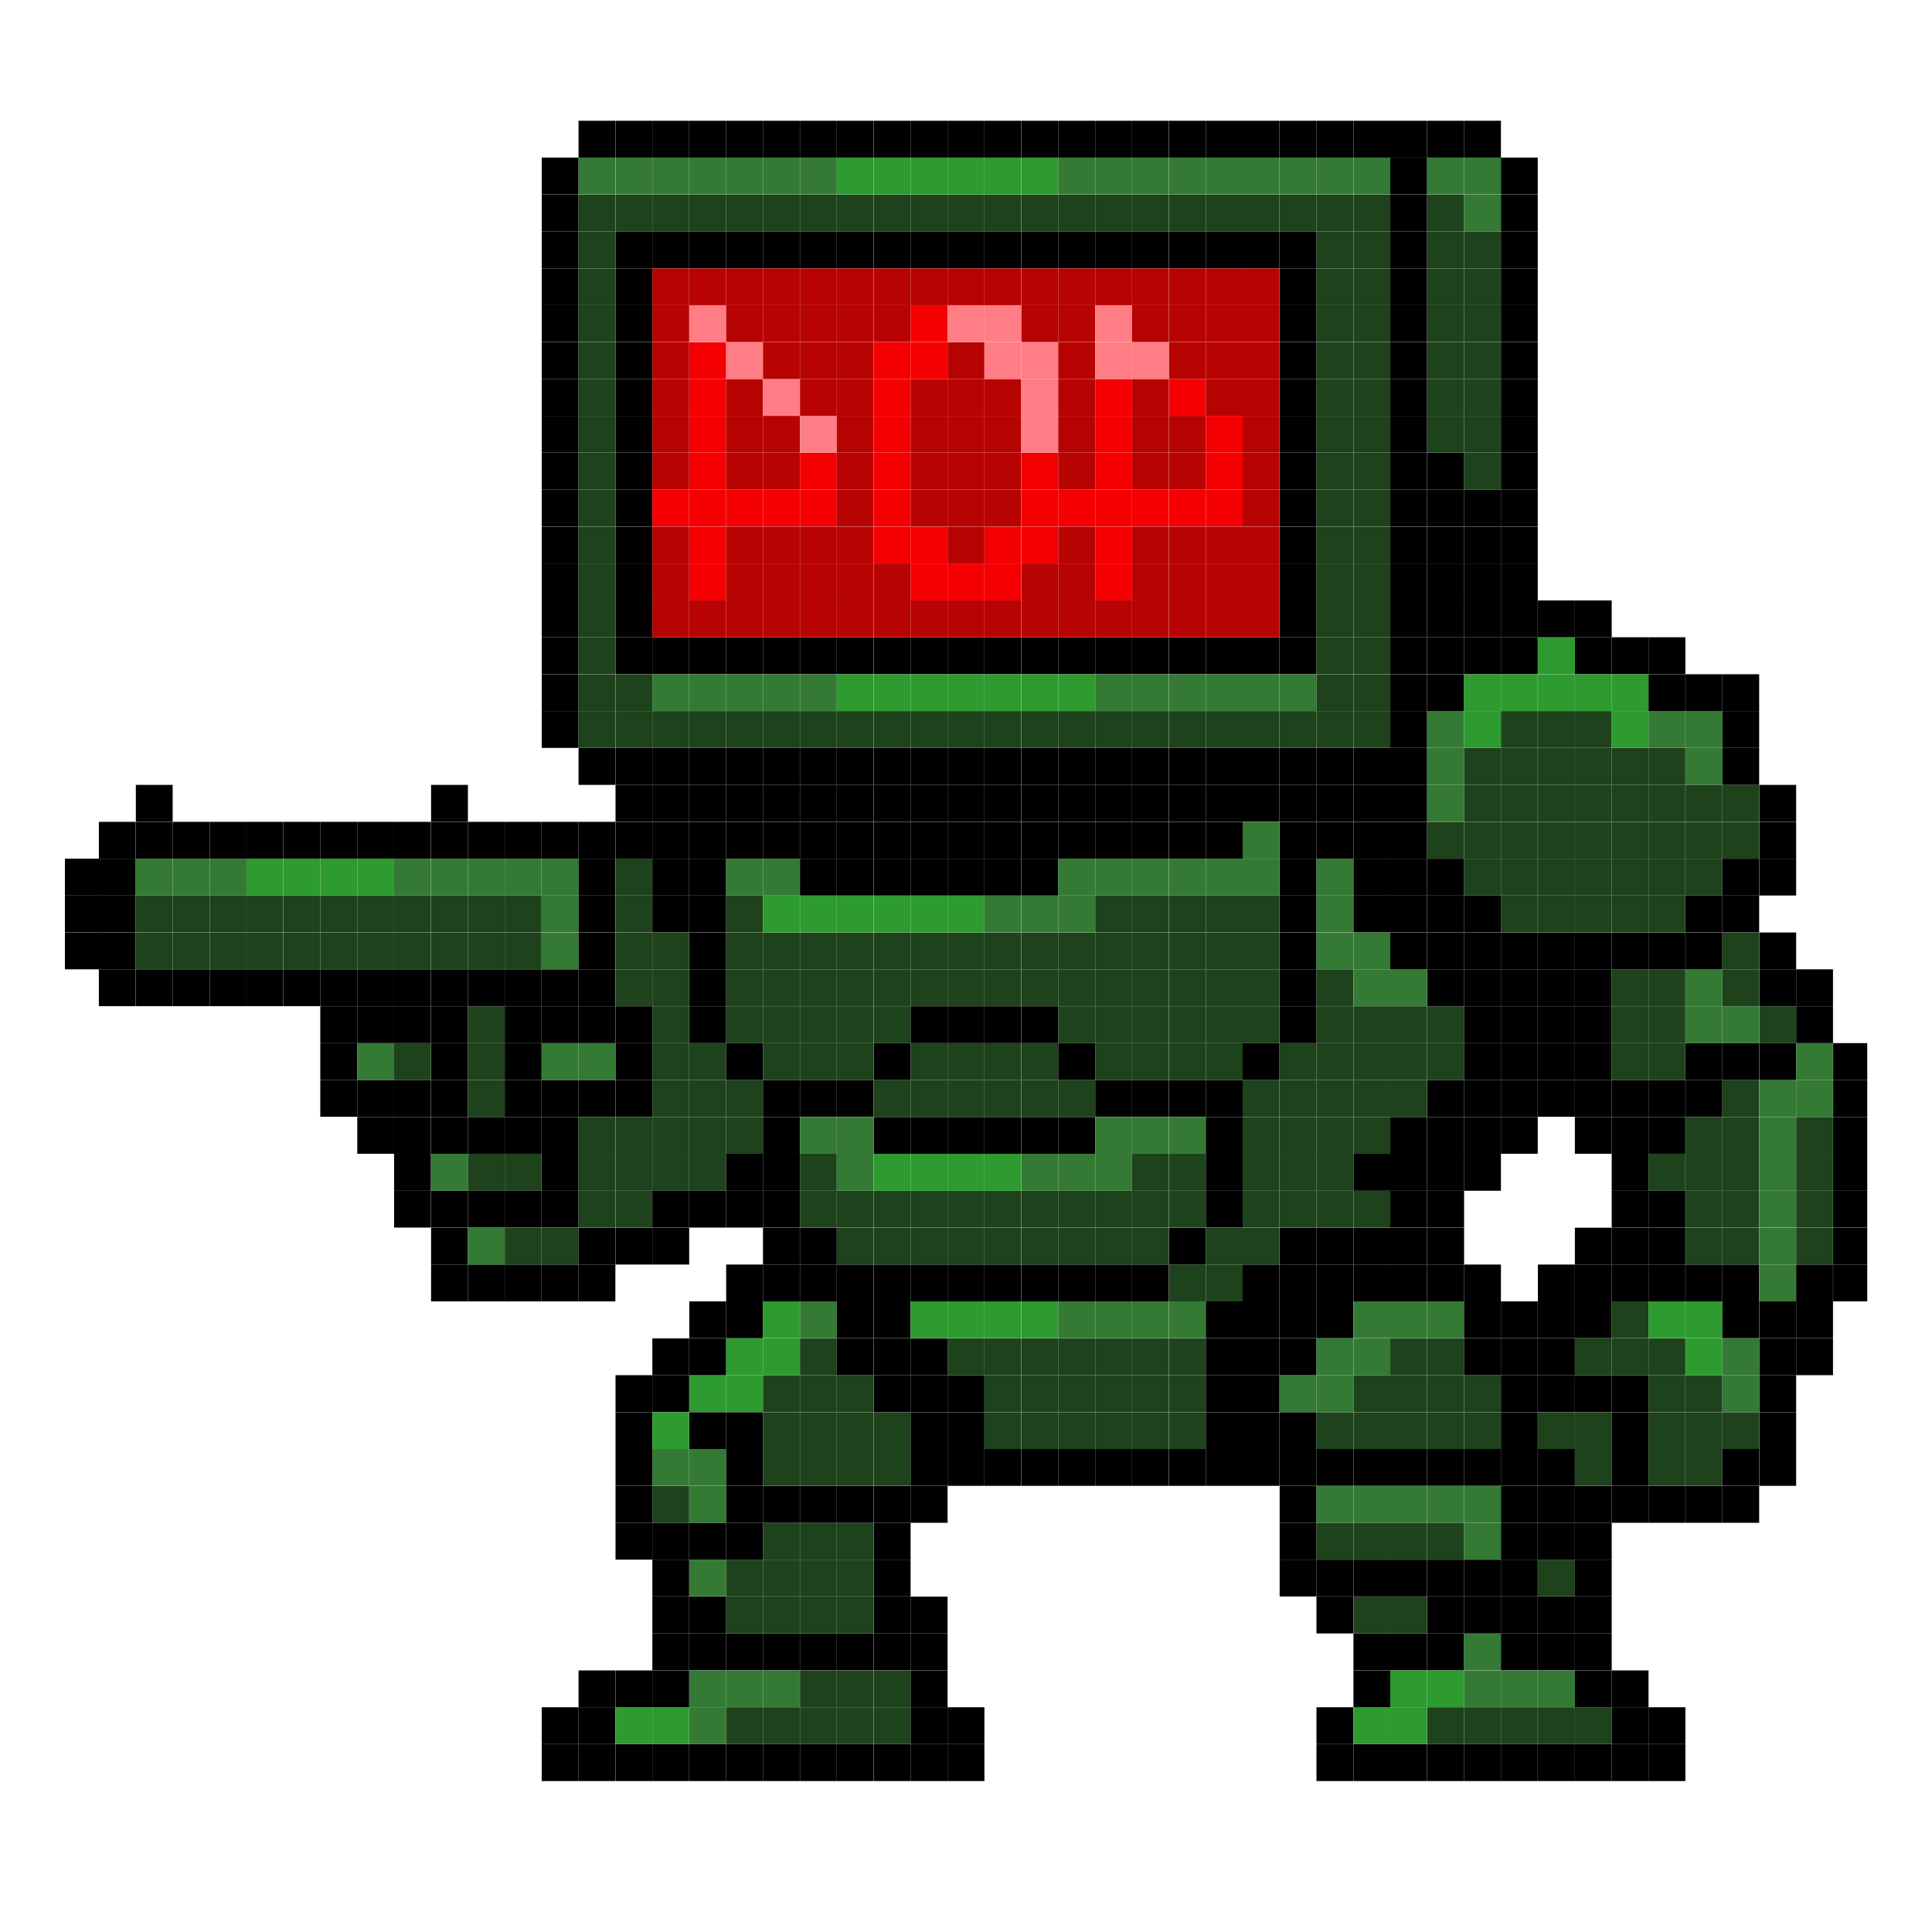 <?xml version="1.0" encoding="UTF-8"?><svg id="Layer_2" xmlns="http://www.w3.org/2000/svg" viewBox="0 0 128 128"><defs><style>.cls-1{fill:none;}.cls-2{fill:#2d9b2f;}.cls-3{fill:#f40002;}.cls-4{fill:#347a34;}.cls-5{fill:#ff7d84;}.cls-6{fill:#1e421c;}.cls-7{fill:#b80303;}</style></defs><g id="Layer_1-2"><rect x="4.3" y="61.78" width="2.26" height="2.44"/><rect x="4.3" y="59.33" width="2.26" height="2.44"/><rect x="4.3" y="56.89" width="2.26" height="2.44"/><rect x="6.55" y="64.22" width="2.44" height="2.44"/><rect x="6.55" y="61.78" width="2.44" height="2.44"/><rect x="6.55" y="59.33" width="2.44" height="2.44"/><rect x="6.55" y="56.89" width="2.44" height="2.44"/><rect x="6.55" y="54.45" width="2.44" height="2.44"/><rect x="9" y="64.22" width="2.44" height="2.44"/><rect class="cls-6" x="9" y="61.78" width="2.44" height="2.44"/><rect class="cls-6" x="9" y="59.33" width="2.44" height="2.44"/><rect class="cls-4" x="9" y="56.89" width="2.44" height="2.44"/><rect x="9" y="54.45" width="2.44" height="2.44"/><rect x="9" y="52" width="2.44" height="2.44"/><rect x="11.44" y="64.22" width="2.44" height="2.44"/><rect class="cls-6" x="11.44" y="61.78" width="2.44" height="2.44"/><rect class="cls-6" x="11.44" y="59.33" width="2.44" height="2.44"/><rect class="cls-4" x="11.44" y="56.89" width="2.44" height="2.44"/><rect x="11.44" y="54.45" width="2.44" height="2.44"/><rect x="13.89" y="64.22" width="2.44" height="2.44"/><rect class="cls-6" x="13.89" y="61.78" width="2.44" height="2.44"/><rect class="cls-6" x="13.89" y="59.33" width="2.44" height="2.44"/><rect class="cls-4" x="13.89" y="56.89" width="2.44" height="2.44"/><rect x="13.89" y="54.45" width="2.44" height="2.44"/><rect x="16.33" y="64.22" width="2.44" height="2.44"/><rect class="cls-6" x="16.33" y="61.78" width="2.44" height="2.44"/><rect class="cls-6" x="16.33" y="59.33" width="2.44" height="2.44"/><rect class="cls-2" x="16.33" y="56.89" width="2.44" height="2.44"/><rect x="16.33" y="54.45" width="2.44" height="2.44"/><rect x="18.78" y="64.22" width="2.44" height="2.44"/><rect class="cls-6" x="18.78" y="61.78" width="2.44" height="2.44"/><rect class="cls-6" x="18.78" y="59.33" width="2.44" height="2.44"/><rect class="cls-2" x="18.78" y="56.89" width="2.44" height="2.44"/><rect x="18.78" y="54.45" width="2.44" height="2.44"/><rect x="21.22" y="71.55" width="2.45" height="2.44"/><rect x="21.22" y="69.11" width="2.45" height="2.44"/><rect x="21.22" y="66.67" width="2.45" height="2.44"/><rect x="21.22" y="64.22" width="2.45" height="2.44"/><rect class="cls-6" x="21.22" y="61.78" width="2.45" height="2.44"/><rect class="cls-6" x="21.22" y="59.33" width="2.45" height="2.44"/><rect class="cls-2" x="21.22" y="56.89" width="2.45" height="2.44"/><rect x="21.22" y="54.45" width="2.45" height="2.44"/><rect x="23.67" y="74" width="2.44" height="2.44"/><rect x="23.67" y="71.55" width="2.44" height="2.44"/><rect class="cls-4" x="23.67" y="69.11" width="2.44" height="2.44"/><rect x="23.67" y="66.67" width="2.44" height="2.44"/><rect x="23.67" y="64.22" width="2.44" height="2.44"/><rect class="cls-6" x="23.67" y="61.78" width="2.44" height="2.44"/><rect class="cls-6" x="23.67" y="59.33" width="2.44" height="2.44"/><rect class="cls-2" x="23.67" y="56.89" width="2.44" height="2.44"/><rect x="23.67" y="54.45" width="2.44" height="2.44"/><rect x="26.11" y="78.89" width="2.44" height="2.44"/><rect x="26.11" y="76.44" width="2.44" height="2.45"/><rect x="26.11" y="74" width="2.44" height="2.44"/><rect x="26.11" y="71.55" width="2.44" height="2.44"/><rect class="cls-6" x="26.11" y="69.11" width="2.44" height="2.44"/><rect x="26.11" y="66.67" width="2.44" height="2.44"/><rect x="26.11" y="64.22" width="2.44" height="2.44"/><rect class="cls-6" x="26.11" y="61.78" width="2.44" height="2.44"/><rect class="cls-6" x="26.11" y="59.33" width="2.44" height="2.44"/><rect class="cls-4" x="26.11" y="56.89" width="2.44" height="2.44"/><rect x="26.11" y="54.45" width="2.44" height="2.44"/><rect x="28.56" y="83.78" width="2.44" height="2.44"/><rect x="28.56" y="81.34" width="2.44" height="2.44"/><rect x="28.56" y="78.89" width="2.44" height="2.44"/><rect class="cls-4" x="28.56" y="76.44" width="2.44" height="2.45"/><rect x="28.56" y="74" width="2.44" height="2.44"/><rect x="28.56" y="71.55" width="2.44" height="2.44"/><rect x="28.56" y="69.11" width="2.44" height="2.44"/><rect x="28.56" y="66.67" width="2.44" height="2.44"/><rect x="28.56" y="64.22" width="2.44" height="2.44"/><rect class="cls-6" x="28.56" y="61.78" width="2.44" height="2.44"/><rect class="cls-6" x="28.56" y="59.33" width="2.44" height="2.44"/><rect class="cls-4" x="28.56" y="56.89" width="2.44" height="2.44"/><rect x="28.56" y="54.45" width="2.44" height="2.44"/><rect x="28.56" y="52" width="2.44" height="2.44"/><rect x="31" y="83.78" width="2.44" height="2.44"/><rect class="cls-4" x="31" y="81.34" width="2.44" height="2.44"/><rect x="31" y="78.89" width="2.44" height="2.44"/><rect class="cls-6" x="31" y="76.44" width="2.44" height="2.45"/><rect x="31" y="74" width="2.44" height="2.44"/><rect class="cls-6" x="31" y="71.55" width="2.44" height="2.44"/><rect class="cls-6" x="31" y="69.11" width="2.44" height="2.44"/><rect class="cls-6" x="31" y="66.67" width="2.44" height="2.44"/><rect x="31" y="64.22" width="2.44" height="2.44"/><rect class="cls-6" x="31" y="61.78" width="2.44" height="2.44"/><rect class="cls-6" x="31" y="59.33" width="2.44" height="2.44"/><rect class="cls-4" x="31" y="56.89" width="2.44" height="2.44"/><rect x="31" y="54.45" width="2.44" height="2.44"/><rect x="33.44" y="83.78" width="2.44" height="2.44"/><rect class="cls-6" x="33.44" y="81.34" width="2.44" height="2.44"/><rect x="33.44" y="78.89" width="2.44" height="2.44"/><rect class="cls-6" x="33.44" y="76.44" width="2.44" height="2.45"/><rect x="33.44" y="74" width="2.44" height="2.44"/><rect x="33.44" y="71.55" width="2.44" height="2.44"/><rect x="33.44" y="69.11" width="2.44" height="2.44"/><rect x="33.44" y="66.67" width="2.44" height="2.44"/><rect x="33.44" y="64.22" width="2.44" height="2.44"/><rect class="cls-6" x="33.44" y="61.78" width="2.44" height="2.44"/><rect class="cls-6" x="33.44" y="59.33" width="2.44" height="2.44"/><rect class="cls-4" x="33.44" y="56.89" width="2.44" height="2.44"/><rect x="33.44" y="54.45" width="2.44" height="2.44"/><rect x="35.89" y="115.56" width="2.44" height="2.44"/><rect x="35.89" y="113.11" width="2.44" height="2.44"/><rect x="35.89" y="83.78" width="2.44" height="2.44"/><rect class="cls-6" x="35.89" y="81.34" width="2.44" height="2.44"/><rect x="35.89" y="78.89" width="2.44" height="2.44"/><rect x="35.89" y="76.44" width="2.44" height="2.45"/><rect x="35.89" y="74" width="2.44" height="2.44"/><rect x="35.89" y="71.55" width="2.44" height="2.44"/><rect class="cls-4" x="35.89" y="69.11" width="2.44" height="2.44"/><rect x="35.89" y="66.67" width="2.44" height="2.44"/><rect x="35.89" y="64.22" width="2.44" height="2.44"/><rect class="cls-4" x="35.89" y="61.78" width="2.44" height="2.44"/><rect class="cls-4" x="35.89" y="59.33" width="2.44" height="2.44"/><rect class="cls-4" x="35.89" y="56.89" width="2.44" height="2.44"/><rect x="35.89" y="54.45" width="2.44" height="2.44"/><rect x="35.89" y="47.11" width="2.44" height="2.44"/><rect x="35.89" y="44.67" width="2.44" height="2.44"/><rect x="35.89" y="42.22" width="2.44" height="2.44"/><rect x="35.89" y="39.78" width="2.44" height="2.44"/><rect x="35.89" y="37.33" width="2.44" height="2.45"/><rect x="35.89" y="34.89" width="2.44" height="2.44"/><rect x="35.89" y="32.44" width="2.44" height="2.44"/><rect x="35.89" y="30" width="2.44" height="2.44"/><rect x="35.89" y="27.55" width="2.44" height="2.44"/><rect x="35.89" y="25.11" width="2.44" height="2.44"/><rect x="35.89" y="22.67" width="2.44" height="2.44"/><rect x="35.89" y="20.22" width="2.44" height="2.44"/><rect x="35.89" y="17.78" width="2.44" height="2.44"/><rect x="35.89" y="15.33" width="2.44" height="2.44"/><rect x="35.89" y="12.89" width="2.44" height="2.44"/><rect x="35.89" y="10.44" width="2.44" height="2.44"/><rect x="38.33" y="115.56" width="2.44" height="2.44"/><rect x="38.33" y="113.11" width="2.44" height="2.44"/><rect x="38.33" y="110.67" width="2.44" height="2.44"/><rect x="38.33" y="83.78" width="2.44" height="2.44"/><rect x="38.33" y="81.34" width="2.44" height="2.44"/><rect class="cls-6" x="38.33" y="78.89" width="2.44" height="2.44"/><rect class="cls-6" x="38.33" y="76.44" width="2.44" height="2.45"/><rect class="cls-6" x="38.33" y="74" width="2.44" height="2.44"/><rect x="38.33" y="71.55" width="2.44" height="2.44"/><rect class="cls-4" x="38.33" y="69.11" width="2.44" height="2.44"/><rect x="38.33" y="66.67" width="2.44" height="2.44"/><rect x="38.33" y="64.22" width="2.44" height="2.44"/><rect x="38.33" y="61.78" width="2.44" height="2.44"/><rect x="38.33" y="59.33" width="2.44" height="2.44"/><rect x="38.33" y="56.89" width="2.44" height="2.44"/><rect x="38.33" y="54.45" width="2.44" height="2.44"/><rect x="38.33" y="49.56" width="2.44" height="2.44"/><rect class="cls-6" x="38.33" y="47.11" width="2.44" height="2.44"/><rect class="cls-6" x="38.33" y="44.67" width="2.44" height="2.44"/><rect class="cls-6" x="38.33" y="42.22" width="2.44" height="2.44"/><rect class="cls-6" x="38.33" y="39.78" width="2.44" height="2.44"/><rect class="cls-6" x="38.33" y="37.33" width="2.44" height="2.45"/><rect class="cls-6" x="38.33" y="34.89" width="2.44" height="2.44"/><rect class="cls-6" x="38.33" y="32.44" width="2.44" height="2.44"/><rect class="cls-6" x="38.33" y="30" width="2.44" height="2.44"/><rect class="cls-6" x="38.33" y="27.55" width="2.44" height="2.44"/><rect class="cls-6" x="38.33" y="25.11" width="2.44" height="2.44"/><rect class="cls-6" x="38.33" y="22.67" width="2.44" height="2.44"/><rect class="cls-6" x="38.33" y="20.22" width="2.44" height="2.44"/><rect class="cls-6" x="38.33" y="17.78" width="2.44" height="2.44"/><rect class="cls-6" x="38.33" y="15.33" width="2.44" height="2.44"/><rect class="cls-6" x="38.33" y="12.89" width="2.44" height="2.44"/><rect class="cls-4" x="38.33" y="10.44" width="2.44" height="2.44"/><rect x="38.33" y="8" width="2.44" height="2.44"/><rect x="40.78" y="115.56" width="2.44" height="2.44"/><rect class="cls-2" x="40.78" y="113.11" width="2.44" height="2.44"/><rect x="40.78" y="110.67" width="2.44" height="2.44"/><rect x="40.78" y="100.89" width="2.44" height="2.44"/><rect x="40.78" y="98.45" width="2.44" height="2.44"/><rect x="40.78" y="96" width="2.44" height="2.44"/><rect x="40.78" y="93.56" width="2.44" height="2.44"/><rect x="40.78" y="91.11" width="2.44" height="2.44"/><rect x="40.78" y="81.34" width="2.44" height="2.44"/><rect class="cls-6" x="40.78" y="78.89" width="2.44" height="2.44"/><rect class="cls-6" x="40.78" y="76.44" width="2.44" height="2.45"/><rect class="cls-6" x="40.78" y="74" width="2.44" height="2.44"/><rect x="40.78" y="71.55" width="2.44" height="2.44"/><rect x="40.78" y="69.11" width="2.44" height="2.44"/><rect x="40.78" y="66.67" width="2.44" height="2.44"/><rect class="cls-6" x="40.78" y="64.22" width="2.44" height="2.44"/><rect class="cls-6" x="40.78" y="61.78" width="2.44" height="2.44"/><rect class="cls-6" x="40.78" y="59.33" width="2.44" height="2.44"/><rect class="cls-6" x="40.78" y="56.89" width="2.44" height="2.44"/><rect x="40.78" y="54.45" width="2.44" height="2.44"/><rect x="40.78" y="52" width="2.44" height="2.44"/><rect x="40.78" y="49.56" width="2.44" height="2.44"/><rect class="cls-6" x="40.78" y="47.11" width="2.44" height="2.44"/><rect class="cls-6" x="40.78" y="44.67" width="2.44" height="2.44"/><rect x="40.78" y="42.22" width="2.44" height="2.44"/><rect x="40.78" y="39.78" width="2.44" height="2.44"/><rect x="40.78" y="37.33" width="2.44" height="2.45"/><rect x="40.78" y="34.89" width="2.44" height="2.44"/><rect x="40.78" y="32.44" width="2.44" height="2.44"/><rect x="40.78" y="30" width="2.44" height="2.44"/><rect x="40.78" y="27.55" width="2.44" height="2.44"/><rect x="40.78" y="25.11" width="2.44" height="2.44"/><rect x="40.78" y="22.67" width="2.44" height="2.44"/><rect x="40.78" y="20.22" width="2.44" height="2.44"/><rect x="40.78" y="17.78" width="2.44" height="2.44"/><rect x="40.78" y="15.33" width="2.44" height="2.44"/><rect class="cls-6" x="40.78" y="12.89" width="2.44" height="2.44"/><rect class="cls-4" x="40.78" y="10.44" width="2.44" height="2.44"/><rect x="40.78" y="8" width="2.44" height="2.44"/><rect x="43.22" y="115.56" width="2.44" height="2.44"/><rect class="cls-2" x="43.22" y="113.11" width="2.44" height="2.44"/><rect x="43.22" y="110.67" width="2.44" height="2.44"/><rect x="43.22" y="108.22" width="2.44" height="2.44"/><rect x="43.22" y="105.78" width="2.44" height="2.44"/><rect x="43.22" y="103.33" width="2.44" height="2.44"/><rect x="43.22" y="100.89" width="2.44" height="2.44"/><rect class="cls-6" x="43.22" y="98.45" width="2.44" height="2.44"/><rect class="cls-4" x="43.22" y="96" width="2.44" height="2.44"/><rect class="cls-2" x="43.22" y="93.56" width="2.44" height="2.44"/><rect x="43.22" y="91.11" width="2.44" height="2.44"/><rect x="43.22" y="88.67" width="2.44" height="2.44"/><rect x="43.22" y="81.34" width="2.44" height="2.44"/><rect x="43.22" y="78.89" width="2.44" height="2.44"/><rect class="cls-6" x="43.22" y="76.44" width="2.44" height="2.45"/><rect class="cls-6" x="43.22" y="74" width="2.44" height="2.44"/><rect class="cls-6" x="43.22" y="71.55" width="2.44" height="2.44"/><rect class="cls-6" x="43.22" y="69.11" width="2.44" height="2.44"/><rect class="cls-6" x="43.22" y="66.67" width="2.44" height="2.44"/><rect class="cls-6" x="43.22" y="64.22" width="2.44" height="2.44"/><rect class="cls-6" x="43.22" y="61.78" width="2.44" height="2.44"/><rect x="43.22" y="59.33" width="2.44" height="2.44"/><rect x="43.22" y="56.89" width="2.44" height="2.44"/><rect x="43.22" y="54.45" width="2.44" height="2.44"/><rect x="43.22" y="52" width="2.44" height="2.44"/><rect x="43.22" y="49.56" width="2.44" height="2.44"/><rect class="cls-6" x="43.22" y="47.11" width="2.44" height="2.44"/><rect class="cls-4" x="43.22" y="44.67" width="2.44" height="2.44"/><rect x="43.22" y="42.22" width="2.44" height="2.44"/><rect class="cls-7" x="43.22" y="39.78" width="2.44" height="2.44"/><rect class="cls-7" x="43.22" y="37.33" width="2.44" height="2.45"/><rect class="cls-7" x="43.22" y="34.89" width="2.44" height="2.44"/><rect class="cls-3" x="43.22" y="32.44" width="2.44" height="2.44"/><rect class="cls-7" x="43.22" y="30" width="2.44" height="2.44"/><rect class="cls-7" x="43.22" y="27.55" width="2.44" height="2.44"/><rect class="cls-7" x="43.22" y="25.11" width="2.44" height="2.44"/><rect class="cls-7" x="43.22" y="22.67" width="2.44" height="2.44"/><rect class="cls-7" x="43.22" y="20.22" width="2.44" height="2.44"/><rect class="cls-7" x="43.22" y="17.78" width="2.44" height="2.44"/><rect x="43.22" y="15.33" width="2.44" height="2.44"/><rect class="cls-6" x="43.22" y="12.89" width="2.44" height="2.44"/><rect class="cls-4" x="43.22" y="10.44" width="2.44" height="2.44"/><rect x="43.22" y="8" width="2.44" height="2.44"/><rect x="45.67" y="115.56" width="2.44" height="2.44"/><rect class="cls-4" x="45.67" y="113.11" width="2.44" height="2.44"/><rect class="cls-4" x="45.67" y="110.67" width="2.44" height="2.44"/><rect x="45.67" y="108.22" width="2.44" height="2.44"/><rect x="45.67" y="105.78" width="2.44" height="2.44"/><rect class="cls-4" x="45.67" y="103.33" width="2.44" height="2.44"/><rect x="45.67" y="100.89" width="2.44" height="2.44"/><rect class="cls-4" x="45.67" y="98.45" width="2.44" height="2.44"/><rect class="cls-4" x="45.67" y="96" width="2.44" height="2.44"/><rect x="45.67" y="93.56" width="2.44" height="2.44"/><rect class="cls-2" x="45.67" y="91.11" width="2.44" height="2.44"/><rect x="45.67" y="88.67" width="2.44" height="2.44"/><rect x="45.67" y="86.22" width="2.44" height="2.44"/><rect x="45.67" y="78.89" width="2.44" height="2.44"/><rect class="cls-6" x="45.67" y="76.44" width="2.44" height="2.45"/><rect class="cls-6" x="45.67" y="74" width="2.44" height="2.44"/><rect class="cls-6" x="45.67" y="71.55" width="2.44" height="2.44"/><rect class="cls-6" x="45.67" y="69.11" width="2.44" height="2.44"/><rect x="45.67" y="66.67" width="2.44" height="2.44"/><rect x="45.67" y="64.22" width="2.44" height="2.44"/><rect x="45.67" y="61.78" width="2.44" height="2.44"/><rect x="45.67" y="59.33" width="2.44" height="2.44"/><rect x="45.67" y="56.89" width="2.44" height="2.44"/><rect x="45.67" y="54.45" width="2.44" height="2.44"/><rect x="45.67" y="52" width="2.44" height="2.44"/><rect x="45.67" y="49.56" width="2.44" height="2.44"/><rect class="cls-6" x="45.67" y="47.11" width="2.44" height="2.44"/><rect class="cls-4" x="45.67" y="44.67" width="2.44" height="2.44"/><rect x="45.67" y="42.22" width="2.44" height="2.44"/><rect class="cls-7" x="45.67" y="39.78" width="2.44" height="2.44"/><rect class="cls-3" x="45.67" y="37.33" width="2.44" height="2.45"/><rect class="cls-3" x="45.67" y="34.89" width="2.44" height="2.44"/><rect class="cls-3" x="45.67" y="32.44" width="2.44" height="2.44"/><rect class="cls-3" x="45.67" y="30" width="2.44" height="2.44"/><rect class="cls-3" x="45.67" y="27.55" width="2.44" height="2.44"/><rect class="cls-3" x="45.67" y="25.11" width="2.44" height="2.44"/><rect class="cls-3" x="45.67" y="22.67" width="2.44" height="2.44"/><rect class="cls-5" x="45.67" y="20.22" width="2.44" height="2.44"/><rect class="cls-7" x="45.67" y="17.78" width="2.44" height="2.44"/><rect x="45.67" y="15.33" width="2.44" height="2.44"/><rect class="cls-6" x="45.67" y="12.89" width="2.44" height="2.44"/><rect class="cls-4" x="45.67" y="10.44" width="2.44" height="2.44"/><rect x="45.67" y="8" width="2.44" height="2.44"/><rect x="48.11" y="115.56" width="2.44" height="2.44"/><rect class="cls-6" x="48.11" y="113.11" width="2.44" height="2.44"/><rect class="cls-4" x="48.11" y="110.67" width="2.44" height="2.44"/><rect x="48.11" y="108.22" width="2.44" height="2.44"/><rect class="cls-6" x="48.11" y="105.78" width="2.44" height="2.44"/><rect class="cls-6" x="48.11" y="103.33" width="2.44" height="2.44"/><rect x="48.11" y="100.89" width="2.44" height="2.44"/><rect x="48.11" y="98.45" width="2.44" height="2.44"/><rect x="48.11" y="96" width="2.44" height="2.44"/><rect x="48.11" y="93.56" width="2.44" height="2.44"/><rect class="cls-2" x="48.11" y="91.11" width="2.44" height="2.44"/><rect class="cls-2" x="48.11" y="88.67" width="2.44" height="2.44"/><rect x="48.11" y="86.22" width="2.44" height="2.44"/><rect x="48.11" y="83.78" width="2.44" height="2.44"/><rect x="48.11" y="78.89" width="2.44" height="2.44"/><rect x="48.11" y="76.44" width="2.44" height="2.45"/><rect class="cls-6" x="48.11" y="74" width="2.44" height="2.44"/><rect class="cls-6" x="48.11" y="71.55" width="2.44" height="2.44"/><rect x="48.11" y="69.11" width="2.44" height="2.44"/><rect class="cls-6" x="48.11" y="66.67" width="2.44" height="2.44"/><rect class="cls-6" x="48.11" y="64.22" width="2.44" height="2.44"/><rect class="cls-6" x="48.11" y="61.78" width="2.44" height="2.44"/><rect class="cls-6" x="48.11" y="59.33" width="2.44" height="2.44"/><rect class="cls-4" x="48.11" y="56.89" width="2.44" height="2.44"/><rect x="48.11" y="54.45" width="2.44" height="2.44"/><rect x="48.11" y="52" width="2.44" height="2.44"/><rect x="48.11" y="49.56" width="2.44" height="2.44"/><rect class="cls-6" x="48.11" y="47.11" width="2.44" height="2.44"/><rect class="cls-4" x="48.11" y="44.67" width="2.44" height="2.44"/><rect x="48.11" y="42.22" width="2.44" height="2.44"/><rect class="cls-7" x="48.11" y="39.78" width="2.44" height="2.44"/><rect class="cls-7" x="48.11" y="37.33" width="2.44" height="2.45"/><rect class="cls-7" x="48.11" y="34.89" width="2.44" height="2.44"/><rect class="cls-3" x="48.11" y="32.44" width="2.44" height="2.44"/><rect class="cls-7" x="48.11" y="30" width="2.44" height="2.44"/><rect class="cls-7" x="48.11" y="27.55" width="2.44" height="2.44"/><rect class="cls-7" x="48.11" y="25.11" width="2.44" height="2.44"/><rect class="cls-5" x="48.11" y="22.67" width="2.44" height="2.44"/><rect class="cls-7" x="48.11" y="20.22" width="2.44" height="2.44"/><rect class="cls-7" x="48.11" y="17.78" width="2.44" height="2.44"/><rect x="48.11" y="15.33" width="2.44" height="2.44"/><rect class="cls-6" x="48.11" y="12.89" width="2.44" height="2.44"/><rect class="cls-4" x="48.11" y="10.44" width="2.44" height="2.44"/><rect x="48.11" y="8" width="2.44" height="2.44"/><rect x="50.55" y="115.56" width="2.44" height="2.44"/><rect class="cls-6" x="50.55" y="113.11" width="2.44" height="2.44"/><rect class="cls-4" x="50.55" y="110.67" width="2.44" height="2.44"/><rect x="50.55" y="108.22" width="2.44" height="2.44"/><rect class="cls-6" x="50.55" y="105.78" width="2.44" height="2.44"/><rect class="cls-6" x="50.55" y="103.33" width="2.44" height="2.44"/><rect class="cls-6" x="50.55" y="100.89" width="2.44" height="2.44"/><rect x="50.55" y="98.45" width="2.44" height="2.44"/><rect class="cls-6" x="50.55" y="96" width="2.44" height="2.44"/><rect class="cls-6" x="50.55" y="93.56" width="2.44" height="2.44"/><rect class="cls-6" x="50.55" y="91.11" width="2.44" height="2.44"/><rect class="cls-2" x="50.55" y="88.67" width="2.44" height="2.44"/><rect class="cls-2" x="50.55" y="86.22" width="2.44" height="2.44"/><rect x="50.55" y="83.78" width="2.44" height="2.44"/><rect x="50.55" y="81.34" width="2.44" height="2.44"/><rect x="50.55" y="78.89" width="2.44" height="2.44"/><rect x="50.55" y="76.44" width="2.44" height="2.45"/><rect x="50.55" y="74" width="2.44" height="2.44"/><rect x="50.55" y="71.55" width="2.44" height="2.44"/><rect class="cls-6" x="50.55" y="69.11" width="2.44" height="2.44"/><rect class="cls-6" x="50.55" y="66.67" width="2.44" height="2.44"/><rect class="cls-6" x="50.55" y="64.22" width="2.44" height="2.44"/><rect class="cls-6" x="50.55" y="61.78" width="2.44" height="2.44"/><rect class="cls-2" x="50.55" y="59.33" width="2.44" height="2.44"/><rect class="cls-4" x="50.55" y="56.89" width="2.44" height="2.44"/><rect x="50.55" y="54.45" width="2.44" height="2.44"/><rect x="50.55" y="52" width="2.44" height="2.44"/><rect x="50.55" y="49.56" width="2.44" height="2.44"/><rect class="cls-6" x="50.55" y="47.11" width="2.44" height="2.44"/><rect class="cls-4" x="50.55" y="44.67" width="2.44" height="2.44"/><rect x="50.55" y="42.22" width="2.44" height="2.44"/><rect class="cls-7" x="50.55" y="39.78" width="2.44" height="2.44"/><rect class="cls-7" x="50.55" y="37.33" width="2.44" height="2.45"/><rect class="cls-7" x="50.55" y="34.89" width="2.44" height="2.44"/><rect class="cls-3" x="50.55" y="32.44" width="2.44" height="2.44"/><rect class="cls-7" x="50.55" y="30" width="2.44" height="2.44"/><rect class="cls-7" x="50.55" y="27.55" width="2.44" height="2.44"/><rect class="cls-5" x="50.55" y="25.11" width="2.44" height="2.44"/><rect class="cls-7" x="50.55" y="22.67" width="2.44" height="2.44"/><rect class="cls-7" x="50.55" y="20.22" width="2.44" height="2.44"/><rect class="cls-7" x="50.55" y="17.78" width="2.44" height="2.44"/><rect x="50.55" y="15.33" width="2.44" height="2.44"/><rect class="cls-6" x="50.55" y="12.89" width="2.44" height="2.44"/><rect class="cls-4" x="50.55" y="10.44" width="2.44" height="2.44"/><rect x="50.55" y="8" width="2.44" height="2.44"/><rect x="53" y="115.56" width="2.44" height="2.44"/><rect class="cls-6" x="53" y="113.11" width="2.44" height="2.44"/><rect class="cls-6" x="53" y="110.67" width="2.44" height="2.44"/><rect x="53" y="108.22" width="2.44" height="2.44"/><rect class="cls-6" x="53" y="105.78" width="2.44" height="2.44"/><rect class="cls-6" x="53" y="103.33" width="2.44" height="2.44"/><rect class="cls-6" x="53" y="100.89" width="2.44" height="2.44"/><rect x="53" y="98.45" width="2.44" height="2.44"/><rect class="cls-6" x="53" y="96" width="2.44" height="2.44"/><rect class="cls-6" x="53" y="93.56" width="2.44" height="2.44"/><rect class="cls-6" x="53" y="91.11" width="2.44" height="2.44"/><rect class="cls-6" x="53" y="88.67" width="2.44" height="2.44"/><rect class="cls-4" x="53" y="86.22" width="2.44" height="2.44"/><rect x="53" y="83.78" width="2.44" height="2.44"/><rect x="53" y="81.34" width="2.44" height="2.44"/><rect class="cls-6" x="53" y="78.89" width="2.44" height="2.44"/><rect class="cls-6" x="53" y="76.44" width="2.44" height="2.45"/><rect class="cls-4" x="53" y="74" width="2.44" height="2.44"/><rect x="53" y="71.55" width="2.44" height="2.44"/><rect class="cls-6" x="53" y="69.11" width="2.44" height="2.44"/><rect class="cls-6" x="53" y="66.67" width="2.44" height="2.44"/><rect class="cls-6" x="53" y="64.22" width="2.44" height="2.44"/><rect class="cls-6" x="53" y="61.78" width="2.44" height="2.44"/><rect class="cls-2" x="53" y="59.33" width="2.44" height="2.44"/><rect x="53" y="56.89" width="2.44" height="2.44"/><rect x="53" y="54.45" width="2.44" height="2.44"/><rect x="53" y="52" width="2.44" height="2.44"/><rect x="53" y="49.56" width="2.44" height="2.44"/><rect class="cls-6" x="53" y="47.11" width="2.44" height="2.44"/><rect class="cls-4" x="53" y="44.67" width="2.44" height="2.44"/><rect x="53" y="42.22" width="2.44" height="2.44"/><rect class="cls-7" x="53" y="39.78" width="2.44" height="2.44"/><rect class="cls-7" x="53" y="37.33" width="2.44" height="2.45"/><rect class="cls-7" x="53" y="34.89" width="2.44" height="2.44"/><rect class="cls-3" x="53" y="32.44" width="2.44" height="2.44"/><rect class="cls-3" x="53" y="30" width="2.44" height="2.44"/><rect class="cls-5" x="53" y="27.55" width="2.44" height="2.44"/><rect class="cls-7" x="53" y="25.11" width="2.44" height="2.44"/><rect class="cls-7" x="53" y="22.67" width="2.44" height="2.44"/><rect class="cls-7" x="53" y="20.22" width="2.44" height="2.44"/><rect class="cls-7" x="53" y="17.78" width="2.44" height="2.44"/><rect x="53" y="15.33" width="2.44" height="2.44"/><rect class="cls-6" x="53" y="12.89" width="2.44" height="2.44"/><rect class="cls-4" x="53" y="10.44" width="2.44" height="2.44"/><rect x="53" y="8" width="2.44" height="2.44"/><rect x="55.44" y="115.56" width="2.44" height="2.44"/><rect class="cls-6" x="55.44" y="113.11" width="2.44" height="2.44"/><rect class="cls-6" x="55.44" y="110.67" width="2.44" height="2.44"/><rect x="55.44" y="108.22" width="2.44" height="2.44"/><rect class="cls-6" x="55.44" y="105.78" width="2.44" height="2.44"/><rect class="cls-6" x="55.44" y="103.33" width="2.44" height="2.44"/><rect class="cls-6" x="55.44" y="100.89" width="2.44" height="2.44"/><rect x="55.44" y="98.45" width="2.44" height="2.44"/><rect class="cls-6" x="55.44" y="96" width="2.44" height="2.44"/><rect class="cls-6" x="55.44" y="93.56" width="2.44" height="2.44"/><rect class="cls-6" x="55.44" y="91.11" width="2.44" height="2.44"/><rect x="55.44" y="88.67" width="2.44" height="2.44"/><rect x="55.44" y="86.22" width="2.44" height="2.44"/><rect x="55.44" y="83.78" width="2.44" height="2.44"/><rect class="cls-6" x="55.44" y="81.34" width="2.44" height="2.44"/><rect class="cls-6" x="55.44" y="78.89" width="2.44" height="2.44"/><rect class="cls-4" x="55.44" y="76.44" width="2.44" height="2.45"/><rect class="cls-4" x="55.44" y="74" width="2.44" height="2.44"/><rect x="55.44" y="71.55" width="2.44" height="2.44"/><rect class="cls-6" x="55.44" y="69.11" width="2.44" height="2.44"/><rect class="cls-6" x="55.44" y="66.67" width="2.44" height="2.44"/><rect class="cls-6" x="55.44" y="64.22" width="2.44" height="2.44"/><rect class="cls-6" x="55.44" y="61.78" width="2.44" height="2.44"/><rect class="cls-2" x="55.44" y="59.33" width="2.44" height="2.44"/><rect x="55.44" y="56.89" width="2.44" height="2.44"/><rect x="55.44" y="54.45" width="2.44" height="2.44"/><rect x="55.44" y="52" width="2.44" height="2.44"/><rect x="55.44" y="49.56" width="2.44" height="2.44"/><rect class="cls-6" x="55.44" y="47.11" width="2.44" height="2.44"/><rect class="cls-2" x="55.44" y="44.67" width="2.44" height="2.44"/><rect x="55.44" y="42.22" width="2.44" height="2.44"/><rect class="cls-7" x="55.44" y="39.78" width="2.44" height="2.44"/><rect class="cls-7" x="55.44" y="37.33" width="2.44" height="2.45"/><rect class="cls-7" x="55.44" y="34.89" width="2.44" height="2.44"/><rect class="cls-7" x="55.44" y="32.44" width="2.44" height="2.44"/><rect class="cls-7" x="55.44" y="30" width="2.44" height="2.44"/><rect class="cls-7" x="55.44" y="27.55" width="2.44" height="2.44"/><rect class="cls-7" x="55.44" y="25.11" width="2.44" height="2.44"/><rect class="cls-7" x="55.44" y="22.67" width="2.44" height="2.44"/><rect class="cls-7" x="55.44" y="20.22" width="2.44" height="2.44"/><rect class="cls-7" x="55.44" y="17.78" width="2.44" height="2.44"/><rect x="55.44" y="15.33" width="2.44" height="2.44"/><rect class="cls-6" x="55.44" y="12.89" width="2.44" height="2.44"/><rect class="cls-2" x="55.44" y="10.44" width="2.44" height="2.44"/><rect x="55.44" y="8" width="2.44" height="2.44"/><rect x="57.89" y="115.56" width="2.44" height="2.44"/><rect class="cls-6" x="57.89" y="113.11" width="2.44" height="2.44"/><rect class="cls-6" x="57.89" y="110.67" width="2.44" height="2.44"/><rect x="57.89" y="108.22" width="2.44" height="2.44"/><rect x="57.89" y="105.78" width="2.44" height="2.44"/><rect x="57.89" y="103.33" width="2.44" height="2.44"/><rect x="57.89" y="100.89" width="2.44" height="2.44"/><rect x="57.89" y="98.45" width="2.44" height="2.44"/><rect class="cls-6" x="57.89" y="96" width="2.44" height="2.44"/><rect class="cls-6" x="57.89" y="93.56" width="2.44" height="2.44"/><rect x="57.89" y="91.11" width="2.44" height="2.44"/><rect x="57.89" y="88.67" width="2.44" height="2.44"/><rect x="57.89" y="86.22" width="2.44" height="2.44"/><rect x="57.89" y="83.78" width="2.44" height="2.44"/><rect class="cls-6" x="57.89" y="81.34" width="2.44" height="2.44"/><rect class="cls-6" x="57.89" y="78.89" width="2.44" height="2.44"/><rect class="cls-2" x="57.89" y="76.44" width="2.44" height="2.45"/><rect x="57.89" y="74" width="2.44" height="2.44"/><rect class="cls-6" x="57.89" y="71.55" width="2.44" height="2.44"/><rect x="57.89" y="69.11" width="2.44" height="2.44"/><rect class="cls-6" x="57.89" y="66.67" width="2.44" height="2.44"/><rect class="cls-6" x="57.89" y="64.22" width="2.44" height="2.44"/><rect class="cls-6" x="57.89" y="61.78" width="2.44" height="2.44"/><rect class="cls-2" x="57.89" y="59.33" width="2.44" height="2.44"/><rect x="57.89" y="56.89" width="2.44" height="2.44"/><rect x="57.89" y="54.45" width="2.44" height="2.44"/><rect x="57.89" y="52" width="2.44" height="2.44"/><rect x="57.89" y="49.56" width="2.44" height="2.44"/><rect class="cls-6" x="57.89" y="47.11" width="2.44" height="2.44"/><rect class="cls-2" x="57.89" y="44.67" width="2.44" height="2.44"/><rect x="57.89" y="42.22" width="2.44" height="2.44"/><rect class="cls-7" x="57.89" y="39.78" width="2.44" height="2.44"/><rect class="cls-7" x="57.89" y="37.33" width="2.44" height="2.45"/><rect class="cls-3" x="57.89" y="34.89" width="2.44" height="2.44"/><rect class="cls-3" x="57.89" y="32.44" width="2.44" height="2.44"/><rect class="cls-3" x="57.89" y="30" width="2.44" height="2.44"/><rect class="cls-3" x="57.89" y="27.55" width="2.44" height="2.44"/><rect class="cls-3" x="57.89" y="25.11" width="2.44" height="2.44"/><rect class="cls-3" x="57.89" y="22.67" width="2.44" height="2.44"/><rect class="cls-7" x="57.89" y="20.22" width="2.44" height="2.44"/><rect class="cls-7" x="57.89" y="17.78" width="2.44" height="2.44"/><rect x="57.89" y="15.33" width="2.44" height="2.44"/><rect class="cls-6" x="57.89" y="12.89" width="2.44" height="2.44"/><rect class="cls-2" x="57.89" y="10.44" width="2.44" height="2.44"/><rect x="57.89" y="8" width="2.44" height="2.44"/><rect x="60.33" y="115.56" width="2.45" height="2.44"/><rect x="60.33" y="113.11" width="2.45" height="2.44"/><rect x="60.33" y="110.67" width="2.45" height="2.44"/><rect x="60.33" y="108.22" width="2.45" height="2.44"/><rect x="60.33" y="105.78" width="2.45" height="2.44"/><rect x="60.33" y="98.45" width="2.45" height="2.44"/><rect x="60.33" y="96" width="2.45" height="2.44"/><rect x="60.33" y="93.56" width="2.45" height="2.44"/><rect x="60.33" y="91.11" width="2.45" height="2.44"/><rect x="60.33" y="88.67" width="2.45" height="2.44"/><rect class="cls-2" x="60.33" y="86.22" width="2.45" height="2.44"/><rect x="60.33" y="83.78" width="2.45" height="2.44"/><rect class="cls-6" x="60.33" y="81.34" width="2.45" height="2.44"/><rect class="cls-6" x="60.33" y="78.89" width="2.45" height="2.44"/><rect class="cls-2" x="60.33" y="76.44" width="2.45" height="2.45"/><rect x="60.33" y="74" width="2.45" height="2.44"/><rect class="cls-6" x="60.33" y="71.55" width="2.45" height="2.44"/><rect class="cls-6" x="60.33" y="69.11" width="2.45" height="2.44"/><rect x="60.33" y="66.67" width="2.45" height="2.44"/><rect class="cls-6" x="60.33" y="64.22" width="2.45" height="2.44"/><rect class="cls-6" x="60.33" y="61.78" width="2.45" height="2.44"/><rect class="cls-2" x="60.33" y="59.33" width="2.45" height="2.44"/><rect x="60.33" y="56.89" width="2.45" height="2.44"/><rect x="60.33" y="54.45" width="2.45" height="2.44"/><rect x="60.33" y="52" width="2.45" height="2.44"/><rect x="60.33" y="49.56" width="2.45" height="2.44"/><rect class="cls-6" x="60.33" y="47.11" width="2.45" height="2.44"/><rect class="cls-2" x="60.33" y="44.67" width="2.45" height="2.44"/><rect x="60.33" y="42.22" width="2.45" height="2.44"/><rect class="cls-7" x="60.33" y="39.78" width="2.45" height="2.44"/><rect class="cls-3" x="60.33" y="37.33" width="2.45" height="2.45"/><rect class="cls-3" x="60.33" y="34.89" width="2.45" height="2.44"/><rect class="cls-7" x="60.33" y="32.44" width="2.45" height="2.44"/><rect class="cls-7" x="60.33" y="30" width="2.45" height="2.44"/><rect class="cls-7" x="60.33" y="27.55" width="2.45" height="2.44"/><rect class="cls-7" x="60.33" y="25.11" width="2.45" height="2.44"/><rect class="cls-3" x="60.33" y="22.67" width="2.45" height="2.44"/><rect class="cls-3" x="60.33" y="20.22" width="2.45" height="2.44"/><rect class="cls-7" x="60.33" y="17.78" width="2.45" height="2.44"/><rect x="60.33" y="15.33" width="2.45" height="2.44"/><rect class="cls-6" x="60.33" y="12.89" width="2.45" height="2.44"/><rect class="cls-2" x="60.33" y="10.44" width="2.45" height="2.44"/><rect x="60.33" y="8" width="2.45" height="2.44"/><rect x="62.78" y="115.56" width="2.44" height="2.44"/><rect x="62.78" y="113.11" width="2.44" height="2.44"/><rect x="62.78" y="96" width="2.44" height="2.44"/><rect x="62.78" y="93.56" width="2.44" height="2.44"/><rect x="62.78" y="91.11" width="2.44" height="2.44"/><rect class="cls-6" x="62.78" y="88.67" width="2.44" height="2.44"/><rect class="cls-2" x="62.78" y="86.22" width="2.44" height="2.44"/><rect x="62.78" y="83.78" width="2.44" height="2.44"/><rect class="cls-6" x="62.78" y="81.34" width="2.44" height="2.44"/><rect class="cls-6" x="62.78" y="78.89" width="2.44" height="2.44"/><rect class="cls-2" x="62.78" y="76.44" width="2.44" height="2.45"/><rect x="62.78" y="74" width="2.44" height="2.44"/><rect class="cls-6" x="62.78" y="71.55" width="2.44" height="2.44"/><rect class="cls-6" x="62.78" y="69.11" width="2.44" height="2.44"/><rect x="62.78" y="66.67" width="2.44" height="2.44"/><rect class="cls-6" x="62.78" y="64.22" width="2.44" height="2.44"/><rect class="cls-6" x="62.78" y="61.78" width="2.44" height="2.44"/><rect class="cls-2" x="62.78" y="59.33" width="2.44" height="2.44"/><rect x="62.78" y="56.89" width="2.44" height="2.44"/><rect x="62.78" y="54.45" width="2.44" height="2.44"/><rect x="62.78" y="52" width="2.44" height="2.44"/><rect x="62.78" y="49.56" width="2.44" height="2.44"/><rect class="cls-6" x="62.78" y="47.11" width="2.44" height="2.44"/><rect class="cls-2" x="62.78" y="44.67" width="2.44" height="2.44"/><rect x="62.78" y="42.22" width="2.44" height="2.44"/><rect class="cls-7" x="62.78" y="39.78" width="2.44" height="2.44"/><rect class="cls-3" x="62.78" y="37.33" width="2.44" height="2.45"/><rect class="cls-7" x="62.78" y="34.89" width="2.44" height="2.44"/><rect class="cls-7" x="62.78" y="32.44" width="2.44" height="2.44"/><rect class="cls-7" x="62.78" y="30" width="2.44" height="2.44"/><rect class="cls-7" x="62.78" y="27.55" width="2.44" height="2.44"/><rect class="cls-7" x="62.78" y="25.11" width="2.44" height="2.44"/><rect class="cls-7" x="62.78" y="22.67" width="2.44" height="2.44"/><rect class="cls-5" x="62.78" y="20.22" width="2.44" height="2.44"/><rect class="cls-7" x="62.78" y="17.78" width="2.44" height="2.44"/><rect x="62.78" y="15.33" width="2.44" height="2.44"/><rect class="cls-6" x="62.78" y="12.89" width="2.44" height="2.44"/><rect class="cls-2" x="62.78" y="10.44" width="2.44" height="2.44"/><rect x="62.78" y="8" width="2.44" height="2.44"/><rect x="65.22" y="96" width="2.44" height="2.44"/><rect class="cls-6" x="65.22" y="93.56" width="2.44" height="2.44"/><rect class="cls-6" x="65.22" y="91.11" width="2.44" height="2.44"/><rect class="cls-6" x="65.22" y="88.67" width="2.44" height="2.44"/><rect class="cls-2" x="65.22" y="86.22" width="2.44" height="2.44"/><rect x="65.22" y="83.78" width="2.44" height="2.44"/><rect class="cls-6" x="65.22" y="81.34" width="2.44" height="2.44"/><rect class="cls-6" x="65.22" y="78.89" width="2.44" height="2.44"/><rect class="cls-2" x="65.22" y="76.44" width="2.44" height="2.45"/><rect x="65.22" y="74" width="2.44" height="2.44"/><rect class="cls-6" x="65.22" y="71.55" width="2.44" height="2.44"/><rect class="cls-6" x="65.22" y="69.11" width="2.44" height="2.44"/><rect x="65.22" y="66.67" width="2.44" height="2.44"/><rect class="cls-6" x="65.22" y="64.22" width="2.44" height="2.44"/><rect class="cls-6" x="65.22" y="61.78" width="2.44" height="2.44"/><rect class="cls-4" x="65.22" y="59.33" width="2.44" height="2.44"/><rect x="65.22" y="56.89" width="2.44" height="2.44"/><rect x="65.22" y="54.45" width="2.44" height="2.44"/><rect x="65.22" y="52" width="2.44" height="2.44"/><rect x="65.22" y="49.56" width="2.44" height="2.44"/><rect class="cls-6" x="65.22" y="47.11" width="2.44" height="2.44"/><rect class="cls-2" x="65.22" y="44.67" width="2.44" height="2.44"/><rect x="65.22" y="42.22" width="2.44" height="2.44"/><rect class="cls-7" x="65.22" y="39.78" width="2.44" height="2.44"/><rect class="cls-3" x="65.22" y="37.33" width="2.44" height="2.45"/><rect class="cls-3" x="65.22" y="34.89" width="2.44" height="2.44"/><rect class="cls-7" x="65.22" y="32.44" width="2.44" height="2.44"/><rect class="cls-7" x="65.22" y="30" width="2.44" height="2.44"/><rect class="cls-7" x="65.22" y="27.55" width="2.44" height="2.44"/><rect class="cls-7" x="65.22" y="25.11" width="2.44" height="2.44"/><rect class="cls-5" x="65.22" y="22.67" width="2.44" height="2.44"/><rect class="cls-5" x="65.22" y="20.22" width="2.44" height="2.44"/><rect class="cls-7" x="65.22" y="17.78" width="2.44" height="2.44"/><rect x="65.22" y="15.33" width="2.44" height="2.44"/><rect class="cls-6" x="65.22" y="12.89" width="2.44" height="2.44"/><rect class="cls-2" x="65.22" y="10.44" width="2.44" height="2.44"/><rect x="65.22" y="8" width="2.44" height="2.44"/><rect x="67.67" y="96" width="2.44" height="2.44"/><rect class="cls-6" x="67.67" y="93.56" width="2.44" height="2.44"/><rect class="cls-6" x="67.67" y="91.11" width="2.44" height="2.44"/><rect class="cls-6" x="67.67" y="88.67" width="2.44" height="2.44"/><rect class="cls-2" x="67.67" y="86.22" width="2.44" height="2.44"/><rect x="67.67" y="83.78" width="2.44" height="2.44"/><rect class="cls-6" x="67.67" y="81.34" width="2.44" height="2.44"/><rect class="cls-6" x="67.67" y="78.89" width="2.44" height="2.44"/><rect class="cls-4" x="67.67" y="76.44" width="2.44" height="2.45"/><rect x="67.67" y="74" width="2.44" height="2.44"/><rect class="cls-6" x="67.67" y="71.55" width="2.44" height="2.44"/><rect class="cls-6" x="67.67" y="69.11" width="2.44" height="2.44"/><rect x="67.67" y="66.67" width="2.44" height="2.44"/><rect class="cls-6" x="67.67" y="64.22" width="2.44" height="2.44"/><rect class="cls-6" x="67.67" y="61.78" width="2.44" height="2.44"/><rect class="cls-4" x="67.67" y="59.33" width="2.44" height="2.44"/><rect x="67.67" y="56.89" width="2.44" height="2.44"/><rect x="67.67" y="54.45" width="2.44" height="2.44"/><rect x="67.67" y="52" width="2.44" height="2.44"/><rect x="67.67" y="49.56" width="2.44" height="2.44"/><rect class="cls-6" x="67.67" y="47.11" width="2.44" height="2.44"/><rect class="cls-2" x="67.67" y="44.67" width="2.44" height="2.44"/><rect x="67.67" y="42.22" width="2.44" height="2.44"/><rect class="cls-7" x="67.67" y="39.78" width="2.44" height="2.44"/><rect class="cls-7" x="67.67" y="37.33" width="2.44" height="2.45"/><rect class="cls-3" x="67.67" y="34.89" width="2.44" height="2.44"/><rect class="cls-3" x="67.67" y="32.44" width="2.44" height="2.44"/><rect class="cls-3" x="67.67" y="30" width="2.44" height="2.44"/><rect class="cls-5" x="67.67" y="27.55" width="2.44" height="2.44"/><rect class="cls-5" x="67.67" y="25.11" width="2.44" height="2.44"/><rect class="cls-5" x="67.67" y="22.67" width="2.44" height="2.44"/><rect class="cls-7" x="67.67" y="20.22" width="2.44" height="2.44"/><rect class="cls-7" x="67.67" y="17.78" width="2.44" height="2.44"/><rect x="67.67" y="15.33" width="2.44" height="2.44"/><rect class="cls-6" x="67.67" y="12.89" width="2.44" height="2.44"/><rect class="cls-2" x="67.67" y="10.44" width="2.44" height="2.44"/><rect x="67.67" y="8" width="2.44" height="2.44"/><rect x="70.11" y="96" width="2.44" height="2.44"/><rect class="cls-6" x="70.11" y="93.56" width="2.44" height="2.44"/><rect class="cls-6" x="70.11" y="91.11" width="2.44" height="2.44"/><rect class="cls-6" x="70.11" y="88.67" width="2.44" height="2.44"/><rect class="cls-4" x="70.11" y="86.22" width="2.44" height="2.44"/><rect x="70.11" y="83.78" width="2.44" height="2.44"/><rect class="cls-6" x="70.11" y="81.34" width="2.44" height="2.44"/><rect class="cls-6" x="70.11" y="78.89" width="2.44" height="2.44"/><rect class="cls-4" x="70.11" y="76.44" width="2.44" height="2.45"/><rect x="70.11" y="74" width="2.44" height="2.44"/><rect class="cls-6" x="70.11" y="71.55" width="2.44" height="2.44"/><rect x="70.11" y="69.11" width="2.44" height="2.44"/><rect class="cls-6" x="70.11" y="66.67" width="2.44" height="2.44"/><rect class="cls-6" x="70.11" y="64.22" width="2.44" height="2.44"/><rect class="cls-6" x="70.11" y="61.78" width="2.44" height="2.44"/><rect class="cls-4" x="70.11" y="59.33" width="2.44" height="2.44"/><rect class="cls-4" x="70.11" y="56.89" width="2.44" height="2.44"/><rect x="70.11" y="54.45" width="2.44" height="2.44"/><rect x="70.11" y="52" width="2.44" height="2.44"/><rect x="70.11" y="49.56" width="2.44" height="2.44"/><rect class="cls-6" x="70.11" y="47.11" width="2.44" height="2.44"/><rect class="cls-2" x="70.11" y="44.67" width="2.44" height="2.44"/><rect x="70.11" y="42.22" width="2.44" height="2.44"/><rect class="cls-7" x="70.11" y="39.78" width="2.44" height="2.44"/><rect class="cls-7" x="70.11" y="37.33" width="2.44" height="2.45"/><rect class="cls-7" x="70.11" y="34.89" width="2.44" height="2.44"/><rect class="cls-3" x="70.11" y="32.44" width="2.44" height="2.44"/><rect class="cls-7" x="70.11" y="30" width="2.44" height="2.44"/><rect class="cls-7" x="70.11" y="27.55" width="2.44" height="2.44"/><rect class="cls-7" x="70.11" y="25.11" width="2.44" height="2.44"/><rect class="cls-7" x="70.11" y="22.67" width="2.44" height="2.44"/><rect class="cls-7" x="70.11" y="20.22" width="2.44" height="2.44"/><rect class="cls-7" x="70.11" y="17.78" width="2.44" height="2.44"/><rect x="70.11" y="15.33" width="2.44" height="2.44"/><rect class="cls-6" x="70.11" y="12.89" width="2.44" height="2.44"/><rect class="cls-4" x="70.11" y="10.44" width="2.44" height="2.44"/><rect x="70.11" y="8" width="2.44" height="2.44"/><rect x="72.56" y="96" width="2.44" height="2.44"/><rect class="cls-6" x="72.56" y="93.56" width="2.44" height="2.44"/><rect class="cls-6" x="72.56" y="91.11" width="2.44" height="2.44"/><rect class="cls-6" x="72.56" y="88.67" width="2.44" height="2.44"/><rect class="cls-4" x="72.56" y="86.22" width="2.44" height="2.44"/><rect x="72.56" y="83.78" width="2.44" height="2.44"/><rect class="cls-6" x="72.56" y="81.34" width="2.44" height="2.44"/><rect class="cls-6" x="72.56" y="78.89" width="2.44" height="2.44"/><rect class="cls-4" x="72.56" y="76.44" width="2.44" height="2.45"/><rect class="cls-4" x="72.56" y="74" width="2.44" height="2.44"/><rect x="72.56" y="71.55" width="2.44" height="2.44"/><rect class="cls-6" x="72.56" y="69.11" width="2.44" height="2.44"/><rect class="cls-6" x="72.56" y="66.67" width="2.44" height="2.44"/><rect class="cls-6" x="72.56" y="64.22" width="2.44" height="2.44"/><rect class="cls-6" x="72.56" y="61.78" width="2.44" height="2.44"/><rect class="cls-6" x="72.56" y="59.33" width="2.44" height="2.44"/><rect class="cls-4" x="72.56" y="56.89" width="2.44" height="2.44"/><rect x="72.56" y="54.45" width="2.44" height="2.44"/><rect x="72.56" y="52" width="2.44" height="2.44"/><rect x="72.56" y="49.56" width="2.44" height="2.44"/><rect class="cls-6" x="72.56" y="47.11" width="2.44" height="2.44"/><rect class="cls-4" x="72.56" y="44.67" width="2.44" height="2.44"/><rect x="72.56" y="42.22" width="2.44" height="2.44"/><rect class="cls-7" x="72.56" y="39.78" width="2.44" height="2.44"/><rect class="cls-3" x="72.56" y="37.33" width="2.44" height="2.45"/><rect class="cls-3" x="72.56" y="34.89" width="2.44" height="2.44"/><rect class="cls-3" x="72.56" y="32.44" width="2.44" height="2.44"/><rect class="cls-3" x="72.56" y="30" width="2.44" height="2.44"/><rect class="cls-3" x="72.56" y="27.55" width="2.44" height="2.44"/><rect class="cls-3" x="72.56" y="25.11" width="2.44" height="2.44"/><rect class="cls-5" x="72.56" y="22.67" width="2.44" height="2.44"/><rect class="cls-5" x="72.56" y="20.22" width="2.44" height="2.44"/><rect class="cls-7" x="72.56" y="17.78" width="2.44" height="2.44"/><rect x="72.56" y="15.33" width="2.44" height="2.44"/><rect class="cls-6" x="72.56" y="12.89" width="2.44" height="2.44"/><rect class="cls-4" x="72.56" y="10.44" width="2.44" height="2.44"/><rect x="72.56" y="8" width="2.44" height="2.44"/><rect x="75" y="96" width="2.44" height="2.44"/><rect class="cls-6" x="75" y="93.56" width="2.44" height="2.44"/><rect class="cls-6" x="75" y="91.11" width="2.44" height="2.44"/><rect class="cls-6" x="75" y="88.67" width="2.44" height="2.44"/><rect class="cls-4" x="75" y="86.22" width="2.44" height="2.44"/><rect x="75" y="83.78" width="2.44" height="2.44"/><rect class="cls-6" x="75" y="81.34" width="2.44" height="2.44"/><rect class="cls-6" x="75" y="78.89" width="2.44" height="2.44"/><rect class="cls-6" x="75" y="76.44" width="2.44" height="2.45"/><rect class="cls-4" x="75" y="74" width="2.44" height="2.44"/><rect x="75" y="71.55" width="2.44" height="2.44"/><rect class="cls-6" x="75" y="69.11" width="2.44" height="2.44"/><rect class="cls-6" x="75" y="66.67" width="2.44" height="2.44"/><rect class="cls-6" x="75" y="64.22" width="2.44" height="2.44"/><rect class="cls-6" x="75" y="61.78" width="2.44" height="2.44"/><rect class="cls-6" x="75" y="59.33" width="2.44" height="2.44"/><rect class="cls-4" x="75" y="56.89" width="2.44" height="2.44"/><rect x="75" y="54.45" width="2.44" height="2.44"/><rect x="75" y="52" width="2.44" height="2.44"/><rect x="75" y="49.56" width="2.44" height="2.44"/><rect class="cls-6" x="75" y="47.11" width="2.44" height="2.44"/><rect class="cls-4" x="75" y="44.67" width="2.44" height="2.44"/><rect x="75" y="42.22" width="2.44" height="2.44"/><rect class="cls-7" x="75" y="39.78" width="2.44" height="2.44"/><rect class="cls-7" x="75" y="37.33" width="2.44" height="2.45"/><rect class="cls-7" x="75" y="34.89" width="2.44" height="2.44"/><rect class="cls-3" x="75" y="32.44" width="2.44" height="2.44"/><rect class="cls-7" x="75" y="30" width="2.44" height="2.44"/><rect class="cls-7" x="75" y="27.55" width="2.44" height="2.44"/><rect class="cls-7" x="75" y="25.11" width="2.44" height="2.44"/><rect class="cls-5" x="75" y="22.67" width="2.44" height="2.44"/><rect class="cls-7" x="75" y="20.22" width="2.44" height="2.44"/><rect class="cls-7" x="75" y="17.78" width="2.44" height="2.44"/><rect x="75" y="15.33" width="2.44" height="2.44"/><rect class="cls-6" x="75" y="12.89" width="2.44" height="2.44"/><rect class="cls-4" x="75" y="10.44" width="2.44" height="2.44"/><rect x="75" y="8" width="2.44" height="2.44"/><rect x="77.45" y="96" width="2.44" height="2.44"/><rect class="cls-6" x="77.45" y="93.56" width="2.44" height="2.44"/><rect class="cls-6" x="77.45" y="91.11" width="2.44" height="2.44"/><rect class="cls-6" x="77.45" y="88.67" width="2.44" height="2.44"/><rect class="cls-4" x="77.45" y="86.22" width="2.44" height="2.44"/><rect class="cls-6" x="77.45" y="83.78" width="2.44" height="2.44"/><rect x="77.45" y="81.34" width="2.44" height="2.44"/><rect class="cls-6" x="77.45" y="78.89" width="2.44" height="2.44"/><rect class="cls-6" x="77.45" y="76.44" width="2.44" height="2.45"/><rect class="cls-4" x="77.45" y="74" width="2.44" height="2.44"/><rect x="77.45" y="71.55" width="2.44" height="2.44"/><rect class="cls-6" x="77.45" y="69.11" width="2.44" height="2.44"/><rect class="cls-6" x="77.45" y="66.67" width="2.44" height="2.44"/><rect class="cls-6" x="77.45" y="64.22" width="2.44" height="2.44"/><rect class="cls-6" x="77.45" y="61.78" width="2.44" height="2.44"/><rect class="cls-6" x="77.45" y="59.33" width="2.44" height="2.44"/><rect class="cls-4" x="77.45" y="56.89" width="2.44" height="2.44"/><rect x="77.45" y="54.45" width="2.44" height="2.44"/><rect x="77.45" y="52" width="2.44" height="2.44"/><rect x="77.45" y="49.56" width="2.44" height="2.44"/><rect class="cls-6" x="77.45" y="47.11" width="2.44" height="2.44"/><rect class="cls-4" x="77.45" y="44.67" width="2.44" height="2.44"/><rect x="77.45" y="42.22" width="2.44" height="2.44"/><rect class="cls-7" x="77.45" y="39.78" width="2.44" height="2.44"/><rect class="cls-7" x="77.45" y="37.33" width="2.44" height="2.45"/><rect class="cls-7" x="77.45" y="34.89" width="2.44" height="2.44"/><rect class="cls-3" x="77.45" y="32.44" width="2.44" height="2.44"/><rect class="cls-7" x="77.45" y="30" width="2.44" height="2.44"/><rect class="cls-7" x="77.45" y="27.55" width="2.44" height="2.44"/><rect class="cls-3" x="77.45" y="25.11" width="2.44" height="2.44"/><rect class="cls-7" x="77.45" y="22.67" width="2.44" height="2.44"/><rect class="cls-7" x="77.45" y="20.22" width="2.44" height="2.44"/><rect class="cls-7" x="77.45" y="17.78" width="2.44" height="2.44"/><rect x="77.45" y="15.33" width="2.44" height="2.44"/><rect class="cls-6" x="77.45" y="12.89" width="2.44" height="2.44"/><rect class="cls-4" x="77.45" y="10.44" width="2.44" height="2.44"/><rect x="77.45" y="8" width="2.44" height="2.44"/><rect x="79.89" y="96" width="2.44" height="2.44"/><rect x="79.89" y="93.56" width="2.44" height="2.44"/><rect x="79.89" y="91.11" width="2.44" height="2.44"/><rect x="79.89" y="88.67" width="2.44" height="2.44"/><rect x="79.89" y="86.22" width="2.44" height="2.44"/><rect class="cls-6" x="79.89" y="83.78" width="2.44" height="2.44"/><rect class="cls-6" x="79.89" y="81.34" width="2.44" height="2.44"/><rect x="79.89" y="78.89" width="2.44" height="2.44"/><rect x="79.89" y="76.44" width="2.44" height="2.45"/><rect x="79.89" y="74" width="2.44" height="2.44"/><rect x="79.89" y="71.55" width="2.44" height="2.44"/><rect class="cls-6" x="79.89" y="69.11" width="2.44" height="2.44"/><rect class="cls-6" x="79.89" y="66.67" width="2.44" height="2.44"/><rect class="cls-6" x="79.89" y="64.22" width="2.44" height="2.44"/><rect class="cls-6" x="79.89" y="61.78" width="2.44" height="2.44"/><rect class="cls-6" x="79.89" y="59.33" width="2.44" height="2.44"/><rect class="cls-4" x="79.89" y="56.89" width="2.44" height="2.44"/><rect x="79.89" y="54.45" width="2.44" height="2.44"/><rect x="79.89" y="52" width="2.44" height="2.44"/><rect x="79.89" y="49.56" width="2.44" height="2.44"/><rect class="cls-6" x="79.89" y="47.11" width="2.44" height="2.44"/><rect class="cls-4" x="79.89" y="44.67" width="2.44" height="2.44"/><rect x="79.89" y="42.22" width="2.44" height="2.44"/><rect class="cls-7" x="79.89" y="39.78" width="2.44" height="2.44"/><rect class="cls-7" x="79.89" y="37.33" width="2.44" height="2.45"/><rect class="cls-7" x="79.89" y="34.89" width="2.44" height="2.44"/><rect class="cls-3" x="79.89" y="32.44" width="2.44" height="2.44"/><rect class="cls-3" x="79.89" y="30" width="2.44" height="2.44"/><rect class="cls-3" x="79.89" y="27.55" width="2.44" height="2.44"/><rect class="cls-7" x="79.89" y="25.11" width="2.44" height="2.44"/><rect class="cls-7" x="79.89" y="22.67" width="2.44" height="2.44"/><rect class="cls-7" x="79.89" y="20.22" width="2.44" height="2.44"/><rect class="cls-7" x="79.89" y="17.78" width="2.44" height="2.44"/><rect x="79.89" y="15.33" width="2.44" height="2.44"/><rect class="cls-6" x="79.89" y="12.89" width="2.44" height="2.44"/><rect class="cls-4" x="79.89" y="10.44" width="2.44" height="2.44"/><rect x="79.89" y="8" width="2.44" height="2.44"/><rect x="82.33" y="96" width="2.44" height="2.44"/><rect x="82.33" y="93.56" width="2.44" height="2.44"/><rect x="82.33" y="91.11" width="2.44" height="2.44"/><rect x="82.33" y="88.67" width="2.44" height="2.44"/><rect x="82.33" y="86.22" width="2.44" height="2.44"/><rect x="82.33" y="83.78" width="2.44" height="2.44"/><rect class="cls-6" x="82.33" y="81.34" width="2.44" height="2.44"/><rect class="cls-6" x="82.33" y="78.89" width="2.44" height="2.44"/><rect class="cls-6" x="82.33" y="76.44" width="2.44" height="2.45"/><rect class="cls-6" x="82.33" y="74" width="2.44" height="2.44"/><rect class="cls-6" x="82.33" y="71.55" width="2.44" height="2.44"/><rect x="82.33" y="69.11" width="2.44" height="2.44"/><rect class="cls-6" x="82.33" y="66.67" width="2.44" height="2.44"/><rect class="cls-6" x="82.33" y="64.22" width="2.44" height="2.44"/><rect class="cls-6" x="82.33" y="61.78" width="2.44" height="2.44"/><rect class="cls-6" x="82.33" y="59.33" width="2.44" height="2.44"/><rect class="cls-4" x="82.33" y="56.89" width="2.44" height="2.44"/><rect class="cls-4" x="82.33" y="54.45" width="2.44" height="2.44"/><rect x="82.33" y="52" width="2.44" height="2.44"/><rect x="82.33" y="49.56" width="2.44" height="2.44"/><rect class="cls-6" x="82.33" y="47.11" width="2.44" height="2.44"/><rect class="cls-4" x="82.33" y="44.67" width="2.44" height="2.44"/><rect x="82.33" y="42.22" width="2.44" height="2.44"/><rect class="cls-7" x="82.33" y="39.78" width="2.44" height="2.44"/><rect class="cls-7" x="82.33" y="37.33" width="2.44" height="2.45"/><rect class="cls-7" x="82.33" y="34.89" width="2.44" height="2.44"/><rect class="cls-7" x="82.33" y="32.44" width="2.44" height="2.44"/><rect class="cls-7" x="82.33" y="30" width="2.44" height="2.44"/><rect class="cls-7" x="82.33" y="27.55" width="2.44" height="2.44"/><rect class="cls-7" x="82.33" y="25.11" width="2.44" height="2.44"/><rect class="cls-7" x="82.33" y="22.67" width="2.44" height="2.44"/><rect class="cls-7" x="82.33" y="20.22" width="2.44" height="2.44"/><rect class="cls-7" x="82.33" y="17.78" width="2.44" height="2.44"/><rect x="82.33" y="15.33" width="2.44" height="2.44"/><rect class="cls-6" x="82.33" y="12.89" width="2.44" height="2.44"/><rect class="cls-4" x="82.33" y="10.44" width="2.44" height="2.44"/><rect x="82.33" y="8" width="2.44" height="2.44"/><rect x="84.78" y="103.33" width="2.44" height="2.44"/><rect x="84.78" y="100.89" width="2.44" height="2.44"/><rect x="84.78" y="98.45" width="2.44" height="2.44"/><rect x="84.78" y="96" width="2.44" height="2.44"/><rect x="84.78" y="93.56" width="2.44" height="2.44"/><rect class="cls-4" x="84.78" y="91.11" width="2.44" height="2.44"/><rect x="84.78" y="88.67" width="2.44" height="2.44"/><rect x="84.78" y="86.22" width="2.44" height="2.44"/><rect x="84.78" y="83.78" width="2.44" height="2.44"/><rect x="84.78" y="81.34" width="2.44" height="2.44"/><rect class="cls-6" x="84.78" y="78.89" width="2.44" height="2.44"/><rect class="cls-6" x="84.78" y="76.44" width="2.44" height="2.45"/><rect class="cls-6" x="84.78" y="74" width="2.44" height="2.44"/><rect class="cls-6" x="84.78" y="71.55" width="2.44" height="2.44"/><rect class="cls-6" x="84.78" y="69.11" width="2.44" height="2.44"/><rect x="84.78" y="66.67" width="2.44" height="2.44"/><rect x="84.78" y="64.22" width="2.44" height="2.44"/><rect x="84.78" y="61.78" width="2.44" height="2.44"/><rect x="84.78" y="59.33" width="2.44" height="2.44"/><rect x="84.78" y="56.89" width="2.44" height="2.44"/><rect x="84.78" y="54.45" width="2.44" height="2.44"/><rect x="84.78" y="52" width="2.44" height="2.44"/><rect x="84.78" y="49.56" width="2.44" height="2.44"/><rect class="cls-6" x="84.78" y="47.11" width="2.44" height="2.44"/><rect class="cls-4" x="84.78" y="44.67" width="2.44" height="2.44"/><rect x="84.78" y="42.22" width="2.44" height="2.44"/><rect x="84.78" y="39.78" width="2.44" height="2.44"/><rect x="84.78" y="37.33" width="2.44" height="2.45"/><rect x="84.78" y="34.89" width="2.44" height="2.44"/><rect x="84.78" y="32.44" width="2.44" height="2.44"/><rect x="84.78" y="30" width="2.44" height="2.44"/><rect x="84.78" y="27.55" width="2.44" height="2.44"/><rect x="84.78" y="25.11" width="2.44" height="2.44"/><rect x="84.78" y="22.67" width="2.44" height="2.44"/><rect x="84.78" y="20.22" width="2.44" height="2.44"/><rect x="84.78" y="17.78" width="2.44" height="2.44"/><rect x="84.78" y="15.33" width="2.44" height="2.44"/><rect class="cls-6" x="84.78" y="12.89" width="2.44" height="2.44"/><rect class="cls-4" x="84.78" y="10.44" width="2.44" height="2.44"/><rect x="84.78" y="8" width="2.44" height="2.44"/><rect x="87.22" y="115.56" width="2.44" height="2.44"/><rect x="87.22" y="113.11" width="2.44" height="2.44"/><rect x="87.22" y="105.78" width="2.44" height="2.44"/><rect x="87.22" y="103.33" width="2.44" height="2.44"/><rect class="cls-6" x="87.22" y="100.89" width="2.44" height="2.44"/><rect class="cls-4" x="87.22" y="98.45" width="2.44" height="2.44"/><rect x="87.22" y="96" width="2.44" height="2.44"/><rect class="cls-6" x="87.22" y="93.56" width="2.44" height="2.44"/><rect class="cls-4" x="87.22" y="91.11" width="2.44" height="2.44"/><rect class="cls-4" x="87.22" y="88.67" width="2.44" height="2.44"/><rect x="87.22" y="86.22" width="2.44" height="2.44"/><rect x="87.22" y="83.78" width="2.44" height="2.44"/><rect x="87.22" y="81.34" width="2.44" height="2.44"/><rect class="cls-6" x="87.22" y="78.89" width="2.44" height="2.44"/><rect class="cls-6" x="87.22" y="76.44" width="2.44" height="2.45"/><rect class="cls-6" x="87.22" y="74" width="2.44" height="2.44"/><rect class="cls-6" x="87.22" y="71.55" width="2.44" height="2.44"/><rect class="cls-6" x="87.22" y="69.11" width="2.44" height="2.44"/><rect class="cls-6" x="87.22" y="66.67" width="2.44" height="2.44"/><rect class="cls-6" x="87.22" y="64.22" width="2.44" height="2.44"/><rect class="cls-4" x="87.22" y="61.78" width="2.44" height="2.44"/><rect class="cls-4" x="87.22" y="59.33" width="2.44" height="2.44"/><rect class="cls-4" x="87.22" y="56.89" width="2.44" height="2.44"/><rect x="87.22" y="54.45" width="2.44" height="2.44"/><rect x="87.22" y="52" width="2.44" height="2.44"/><rect x="87.22" y="49.56" width="2.44" height="2.44"/><rect class="cls-6" x="87.22" y="47.11" width="2.44" height="2.44"/><rect class="cls-6" x="87.22" y="44.67" width="2.44" height="2.44"/><rect class="cls-6" x="87.22" y="42.22" width="2.44" height="2.44"/><rect class="cls-6" x="87.22" y="39.78" width="2.44" height="2.44"/><rect class="cls-6" x="87.22" y="37.33" width="2.44" height="2.45"/><rect class="cls-6" x="87.22" y="34.89" width="2.44" height="2.44"/><rect class="cls-6" x="87.22" y="32.44" width="2.44" height="2.44"/><rect class="cls-6" x="87.22" y="30" width="2.44" height="2.44"/><rect class="cls-6" x="87.22" y="27.55" width="2.44" height="2.44"/><rect class="cls-6" x="87.22" y="25.11" width="2.44" height="2.44"/><rect class="cls-6" x="87.22" y="22.67" width="2.44" height="2.44"/><rect class="cls-6" x="87.22" y="20.22" width="2.44" height="2.44"/><rect class="cls-6" x="87.22" y="17.78" width="2.44" height="2.44"/><rect class="cls-6" x="87.22" y="15.33" width="2.44" height="2.44"/><rect class="cls-6" x="87.22" y="12.89" width="2.44" height="2.44"/><rect class="cls-4" x="87.22" y="10.44" width="2.44" height="2.44"/><rect x="87.22" y="8" width="2.44" height="2.44"/><rect x="89.67" y="115.56" width="2.44" height="2.44"/><rect class="cls-2" x="89.67" y="113.11" width="2.44" height="2.44"/><rect x="89.67" y="110.67" width="2.44" height="2.44"/><rect x="89.67" y="108.22" width="2.44" height="2.44"/><rect class="cls-6" x="89.67" y="105.78" width="2.44" height="2.44"/><rect x="89.67" y="103.33" width="2.44" height="2.44"/><rect class="cls-6" x="89.67" y="100.89" width="2.44" height="2.44"/><rect class="cls-4" x="89.67" y="98.45" width="2.44" height="2.44"/><rect x="89.67" y="96" width="2.44" height="2.44"/><rect class="cls-6" x="89.67" y="93.56" width="2.44" height="2.44"/><rect class="cls-6" x="89.67" y="91.11" width="2.44" height="2.44"/><rect class="cls-4" x="89.67" y="88.67" width="2.44" height="2.44"/><rect class="cls-4" x="89.67" y="86.22" width="2.44" height="2.44"/><rect x="89.67" y="83.78" width="2.44" height="2.44"/><rect x="89.67" y="81.34" width="2.44" height="2.44"/><rect class="cls-6" x="89.67" y="78.89" width="2.44" height="2.44"/><rect x="89.67" y="76.44" width="2.44" height="2.45"/><rect class="cls-6" x="89.67" y="74" width="2.44" height="2.44"/><rect class="cls-6" x="89.67" y="71.55" width="2.44" height="2.44"/><rect class="cls-6" x="89.67" y="69.11" width="2.44" height="2.44"/><rect class="cls-6" x="89.67" y="66.67" width="2.44" height="2.44"/><rect class="cls-4" x="89.67" y="64.22" width="2.44" height="2.44"/><rect class="cls-4" x="89.67" y="61.78" width="2.44" height="2.44"/><rect x="89.67" y="59.33" width="2.44" height="2.44"/><rect x="89.67" y="56.89" width="2.44" height="2.44"/><rect x="89.67" y="54.45" width="2.44" height="2.44"/><rect x="89.67" y="52" width="2.44" height="2.44"/><rect x="89.67" y="49.56" width="2.44" height="2.44"/><rect class="cls-6" x="89.67" y="47.11" width="2.44" height="2.44"/><rect class="cls-6" x="89.67" y="44.67" width="2.44" height="2.44"/><rect class="cls-6" x="89.67" y="42.22" width="2.44" height="2.44"/><rect class="cls-6" x="89.67" y="39.78" width="2.44" height="2.44"/><rect class="cls-6" x="89.67" y="37.33" width="2.44" height="2.45"/><rect class="cls-6" x="89.67" y="34.89" width="2.44" height="2.44"/><rect class="cls-6" x="89.67" y="32.44" width="2.44" height="2.44"/><rect class="cls-6" x="89.67" y="30" width="2.44" height="2.44"/><rect class="cls-6" x="89.67" y="27.55" width="2.44" height="2.44"/><rect class="cls-6" x="89.67" y="25.11" width="2.44" height="2.44"/><rect class="cls-6" x="89.67" y="22.67" width="2.44" height="2.44"/><rect class="cls-6" x="89.67" y="20.22" width="2.44" height="2.44"/><rect class="cls-6" x="89.67" y="17.78" width="2.44" height="2.44"/><rect class="cls-6" x="89.67" y="15.33" width="2.44" height="2.44"/><rect class="cls-6" x="89.67" y="12.89" width="2.44" height="2.44"/><rect class="cls-4" x="89.67" y="10.44" width="2.44" height="2.44"/><rect x="89.67" y="8" width="2.44" height="2.44"/><rect x="92.11" y="115.56" width="2.44" height="2.44"/><rect class="cls-2" x="92.11" y="113.11" width="2.44" height="2.44"/><rect class="cls-2" x="92.11" y="110.67" width="2.44" height="2.44"/><rect x="92.11" y="108.22" width="2.44" height="2.44"/><rect class="cls-6" x="92.11" y="105.78" width="2.44" height="2.44"/><rect x="92.11" y="103.33" width="2.44" height="2.44"/><rect class="cls-6" x="92.11" y="100.89" width="2.44" height="2.44"/><rect class="cls-4" x="92.11" y="98.45" width="2.44" height="2.44"/><rect x="92.11" y="96" width="2.44" height="2.44"/><rect class="cls-6" x="92.11" y="93.56" width="2.44" height="2.44"/><rect class="cls-6" x="92.11" y="91.11" width="2.44" height="2.44"/><rect class="cls-6" x="92.11" y="88.67" width="2.44" height="2.44"/><rect class="cls-4" x="92.11" y="86.22" width="2.44" height="2.44"/><rect x="92.11" y="83.78" width="2.44" height="2.44"/><rect x="92.11" y="81.34" width="2.44" height="2.44"/><rect x="92.11" y="78.89" width="2.44" height="2.44"/><rect x="92.11" y="76.44" width="2.44" height="2.45"/><rect x="92.11" y="74" width="2.44" height="2.44"/><rect class="cls-6" x="92.11" y="71.55" width="2.44" height="2.44"/><rect class="cls-6" x="92.11" y="69.11" width="2.44" height="2.44"/><rect class="cls-6" x="92.11" y="66.67" width="2.44" height="2.44"/><rect class="cls-4" x="92.11" y="64.22" width="2.44" height="2.44"/><rect x="92.11" y="61.78" width="2.44" height="2.44"/><rect x="92.11" y="59.33" width="2.44" height="2.44"/><rect x="92.11" y="56.89" width="2.44" height="2.44"/><rect x="92.11" y="54.45" width="2.44" height="2.44"/><rect x="92.11" y="52" width="2.44" height="2.44"/><rect x="92.11" y="49.56" width="2.44" height="2.44"/><rect x="92.11" y="47.11" width="2.44" height="2.44"/><rect x="92.11" y="44.67" width="2.44" height="2.44"/><rect x="92.11" y="42.22" width="2.44" height="2.44"/><rect x="92.11" y="39.78" width="2.44" height="2.44"/><rect x="92.11" y="37.33" width="2.44" height="2.45"/><rect x="92.11" y="34.89" width="2.44" height="2.44"/><rect x="92.11" y="32.44" width="2.44" height="2.44"/><rect x="92.11" y="30" width="2.44" height="2.44"/><rect x="92.11" y="27.55" width="2.44" height="2.44"/><rect x="92.11" y="25.11" width="2.44" height="2.44"/><rect x="92.11" y="22.67" width="2.44" height="2.44"/><rect x="92.11" y="20.22" width="2.44" height="2.44"/><rect x="92.11" y="17.78" width="2.44" height="2.44"/><rect x="92.11" y="15.33" width="2.44" height="2.44"/><rect x="92.11" y="12.89" width="2.44" height="2.44"/><rect x="92.11" y="10.44" width="2.44" height="2.44"/><rect x="92.11" y="8" width="2.44" height="2.44"/><rect x="94.56" y="115.56" width="2.44" height="2.44"/><rect class="cls-6" x="94.56" y="113.11" width="2.44" height="2.44"/><rect class="cls-2" x="94.56" y="110.67" width="2.44" height="2.44"/><rect x="94.56" y="108.22" width="2.44" height="2.44"/><rect x="94.56" y="105.78" width="2.44" height="2.44"/><rect x="94.56" y="103.33" width="2.44" height="2.44"/><rect class="cls-6" x="94.56" y="100.89" width="2.44" height="2.44"/><rect class="cls-4" x="94.56" y="98.45" width="2.44" height="2.44"/><rect x="94.56" y="96" width="2.44" height="2.44"/><rect class="cls-6" x="94.56" y="93.56" width="2.44" height="2.44"/><rect class="cls-6" x="94.56" y="91.11" width="2.44" height="2.44"/><rect class="cls-6" x="94.56" y="88.67" width="2.44" height="2.44"/><rect class="cls-4" x="94.56" y="86.22" width="2.44" height="2.44"/><rect x="94.56" y="83.78" width="2.44" height="2.44"/><rect x="94.56" y="81.34" width="2.44" height="2.44"/><rect x="94.56" y="78.89" width="2.44" height="2.44"/><rect x="94.56" y="76.44" width="2.44" height="2.45"/><rect x="94.56" y="74" width="2.44" height="2.44"/><rect x="94.56" y="71.55" width="2.44" height="2.44"/><rect class="cls-6" x="94.56" y="69.11" width="2.44" height="2.44"/><rect class="cls-6" x="94.56" y="66.67" width="2.44" height="2.44"/><rect x="94.56" y="64.22" width="2.44" height="2.44"/><rect x="94.56" y="61.78" width="2.44" height="2.44"/><rect x="94.56" y="59.33" width="2.44" height="2.44"/><rect x="94.56" y="56.89" width="2.44" height="2.44"/><rect class="cls-6" x="94.56" y="54.45" width="2.44" height="2.44"/><rect class="cls-4" x="94.56" y="52" width="2.44" height="2.44"/><rect class="cls-4" x="94.56" y="49.56" width="2.44" height="2.44"/><rect class="cls-4" x="94.56" y="47.11" width="2.44" height="2.44"/><rect x="94.56" y="44.67" width="2.44" height="2.44"/><rect x="94.56" y="42.22" width="2.44" height="2.44"/><rect x="94.56" y="39.78" width="2.44" height="2.44"/><rect x="94.56" y="37.33" width="2.44" height="2.45"/><rect x="94.56" y="34.89" width="2.44" height="2.44"/><rect x="94.56" y="32.44" width="2.44" height="2.44"/><rect x="94.56" y="30" width="2.44" height="2.44"/><rect class="cls-6" x="94.56" y="27.55" width="2.44" height="2.44"/><rect class="cls-6" x="94.56" y="25.11" width="2.44" height="2.44"/><rect class="cls-6" x="94.56" y="22.67" width="2.44" height="2.44"/><rect class="cls-6" x="94.56" y="20.22" width="2.44" height="2.44"/><rect class="cls-6" x="94.56" y="17.78" width="2.44" height="2.44"/><rect class="cls-6" x="94.56" y="15.33" width="2.44" height="2.44"/><rect class="cls-6" x="94.56" y="12.89" width="2.44" height="2.44"/><rect class="cls-4" x="94.56" y="10.44" width="2.44" height="2.44"/><rect x="94.56" y="8" width="2.44" height="2.44"/><rect x="97" y="115.56" width="2.44" height="2.44"/><rect class="cls-6" x="97" y="113.11" width="2.44" height="2.44"/><rect class="cls-4" x="97" y="110.67" width="2.44" height="2.44"/><rect class="cls-4" x="97" y="108.22" width="2.44" height="2.44"/><rect x="97" y="105.78" width="2.44" height="2.44"/><rect x="97" y="103.33" width="2.44" height="2.44"/><rect class="cls-4" x="97" y="100.89" width="2.44" height="2.44"/><rect class="cls-4" x="97" y="98.45" width="2.44" height="2.44"/><rect x="97" y="96" width="2.44" height="2.44"/><rect class="cls-6" x="97" y="93.56" width="2.44" height="2.44"/><rect class="cls-6" x="97" y="91.11" width="2.44" height="2.44"/><rect x="97" y="88.67" width="2.44" height="2.44"/><rect x="97" y="86.22" width="2.44" height="2.44"/><rect x="97" y="83.78" width="2.44" height="2.44"/><rect x="97" y="76.44" width="2.44" height="2.45"/><rect x="97" y="74" width="2.44" height="2.44"/><rect x="97" y="71.55" width="2.44" height="2.44"/><rect x="97" y="69.11" width="2.44" height="2.44"/><rect x="97" y="66.67" width="2.44" height="2.44"/><rect x="97" y="64.22" width="2.44" height="2.44"/><rect x="97" y="61.78" width="2.44" height="2.44"/><rect x="97" y="59.33" width="2.44" height="2.44"/><rect class="cls-6" x="97" y="56.89" width="2.44" height="2.44"/><rect class="cls-6" x="97" y="54.45" width="2.44" height="2.44"/><rect class="cls-6" x="97" y="52" width="2.44" height="2.44"/><rect class="cls-6" x="97" y="49.56" width="2.44" height="2.44"/><rect class="cls-2" x="97" y="47.11" width="2.44" height="2.44"/><rect class="cls-2" x="97" y="44.67" width="2.44" height="2.44"/><rect x="97" y="42.22" width="2.44" height="2.44"/><rect x="97" y="39.78" width="2.44" height="2.44"/><rect x="97" y="37.33" width="2.44" height="2.45"/><rect x="97" y="34.89" width="2.44" height="2.44"/><rect x="97" y="32.44" width="2.44" height="2.44"/><rect class="cls-6" x="97" y="30" width="2.44" height="2.44"/><rect class="cls-6" x="97" y="27.55" width="2.44" height="2.44"/><rect class="cls-6" x="97" y="25.11" width="2.44" height="2.44"/><rect class="cls-6" x="97" y="22.67" width="2.44" height="2.44"/><rect class="cls-6" x="97" y="20.22" width="2.44" height="2.44"/><rect class="cls-6" x="97" y="17.78" width="2.44" height="2.44"/><rect class="cls-6" x="97" y="15.33" width="2.44" height="2.44"/><rect class="cls-4" x="97" y="12.89" width="2.44" height="2.44"/><rect class="cls-4" x="97" y="10.44" width="2.44" height="2.44"/><rect x="97" y="8" width="2.44" height="2.44"/><rect x="99.44" y="115.56" width="2.44" height="2.44"/><rect class="cls-6" x="99.44" y="113.11" width="2.44" height="2.44"/><rect class="cls-4" x="99.44" y="110.67" width="2.44" height="2.44"/><rect x="99.44" y="108.22" width="2.44" height="2.44"/><rect x="99.44" y="105.78" width="2.44" height="2.44"/><rect x="99.44" y="103.33" width="2.44" height="2.44"/><rect x="99.44" y="100.89" width="2.44" height="2.44"/><rect x="99.44" y="98.45" width="2.44" height="2.44"/><rect x="99.44" y="96" width="2.44" height="2.44"/><rect x="99.44" y="93.56" width="2.44" height="2.44"/><rect x="99.44" y="91.11" width="2.44" height="2.44"/><rect x="99.44" y="88.67" width="2.44" height="2.44"/><rect x="99.44" y="86.22" width="2.44" height="2.44"/><rect x="99.44" y="74" width="2.44" height="2.44"/><rect x="99.44" y="71.55" width="2.44" height="2.44"/><rect x="99.44" y="69.11" width="2.44" height="2.44"/><rect x="99.44" y="66.67" width="2.44" height="2.44"/><rect x="99.44" y="64.22" width="2.44" height="2.44"/><rect x="99.44" y="61.78" width="2.44" height="2.44"/><rect class="cls-6" x="99.44" y="59.33" width="2.44" height="2.44"/><rect class="cls-6" x="99.44" y="56.89" width="2.44" height="2.44"/><rect class="cls-6" x="99.44" y="54.45" width="2.44" height="2.44"/><rect class="cls-6" x="99.44" y="52" width="2.44" height="2.44"/><rect class="cls-6" x="99.44" y="49.56" width="2.44" height="2.44"/><rect class="cls-6" x="99.44" y="47.11" width="2.44" height="2.44"/><rect class="cls-2" x="99.44" y="44.67" width="2.44" height="2.44"/><rect x="99.44" y="42.22" width="2.44" height="2.44"/><rect x="99.44" y="39.78" width="2.44" height="2.44"/><rect x="99.44" y="37.33" width="2.44" height="2.45"/><rect x="99.44" y="34.89" width="2.44" height="2.44"/><rect x="99.44" y="32.44" width="2.44" height="2.44"/><rect x="99.44" y="30" width="2.44" height="2.44"/><rect x="99.44" y="27.55" width="2.44" height="2.44"/><rect x="99.44" y="25.11" width="2.44" height="2.44"/><rect x="99.44" y="22.67" width="2.44" height="2.44"/><rect x="99.44" y="20.22" width="2.44" height="2.44"/><rect x="99.44" y="17.78" width="2.44" height="2.44"/><rect x="99.44" y="15.33" width="2.44" height="2.44"/><rect x="99.44" y="12.89" width="2.44" height="2.44"/><rect x="99.44" y="10.44" width="2.44" height="2.44"/><rect x="101.89" y="115.56" width="2.45" height="2.44"/><rect class="cls-6" x="101.89" y="113.11" width="2.45" height="2.44"/><rect class="cls-4" x="101.89" y="110.67" width="2.45" height="2.44"/><rect x="101.89" y="108.22" width="2.45" height="2.44"/><rect x="101.89" y="105.78" width="2.45" height="2.44"/><rect class="cls-6" x="101.89" y="103.33" width="2.45" height="2.44"/><rect x="101.89" y="100.89" width="2.45" height="2.44"/><rect x="101.89" y="98.45" width="2.45" height="2.44"/><rect x="101.89" y="96" width="2.45" height="2.44"/><rect class="cls-6" x="101.89" y="93.56" width="2.45" height="2.44"/><rect x="101.89" y="91.11" width="2.45" height="2.44"/><rect x="101.89" y="88.67" width="2.45" height="2.44"/><rect x="101.89" y="86.22" width="2.45" height="2.44"/><rect x="101.89" y="83.78" width="2.45" height="2.44"/><rect x="101.89" y="71.55" width="2.45" height="2.44"/><rect x="101.89" y="69.11" width="2.45" height="2.44"/><rect x="101.89" y="66.67" width="2.45" height="2.44"/><rect x="101.89" y="64.22" width="2.45" height="2.44"/><rect x="101.89" y="61.78" width="2.45" height="2.44"/><rect class="cls-6" x="101.89" y="59.33" width="2.45" height="2.44"/><rect class="cls-6" x="101.89" y="56.89" width="2.45" height="2.44"/><rect class="cls-6" x="101.89" y="54.45" width="2.45" height="2.44"/><rect class="cls-6" x="101.89" y="52" width="2.45" height="2.44"/><rect class="cls-6" x="101.89" y="49.56" width="2.45" height="2.44"/><rect class="cls-6" x="101.89" y="47.11" width="2.45" height="2.44"/><rect class="cls-2" x="101.89" y="44.67" width="2.45" height="2.44"/><rect class="cls-2" x="101.89" y="42.22" width="2.45" height="2.44"/><rect x="101.89" y="39.78" width="2.45" height="2.44"/><rect x="104.34" y="115.56" width="2.44" height="2.44"/><rect class="cls-6" x="104.34" y="113.11" width="2.44" height="2.44"/><rect x="104.34" y="110.67" width="2.44" height="2.44"/><rect x="104.34" y="108.22" width="2.44" height="2.44"/><rect x="104.34" y="105.78" width="2.44" height="2.44"/><rect x="104.34" y="103.33" width="2.44" height="2.44"/><rect x="104.34" y="100.89" width="2.44" height="2.44"/><rect x="104.34" y="98.45" width="2.44" height="2.44"/><rect class="cls-6" x="104.34" y="96" width="2.44" height="2.44"/><rect class="cls-6" x="104.34" y="93.56" width="2.44" height="2.44"/><rect x="104.34" y="91.11" width="2.44" height="2.44"/><rect class="cls-6" x="104.34" y="88.67" width="2.44" height="2.44"/><rect x="104.34" y="86.22" width="2.44" height="2.44"/><rect x="104.34" y="83.78" width="2.44" height="2.44"/><rect x="104.34" y="81.34" width="2.44" height="2.44"/><rect x="104.34" y="74" width="2.44" height="2.44"/><rect x="104.34" y="71.55" width="2.44" height="2.44"/><rect x="104.34" y="69.11" width="2.44" height="2.44"/><rect x="104.34" y="66.67" width="2.44" height="2.44"/><rect x="104.34" y="64.22" width="2.44" height="2.44"/><rect x="104.34" y="61.78" width="2.44" height="2.44"/><rect class="cls-6" x="104.34" y="59.33" width="2.44" height="2.44"/><rect class="cls-6" x="104.34" y="56.89" width="2.44" height="2.44"/><rect class="cls-6" x="104.34" y="54.45" width="2.44" height="2.44"/><rect class="cls-6" x="104.34" y="52" width="2.44" height="2.44"/><rect class="cls-6" x="104.34" y="49.56" width="2.44" height="2.44"/><rect class="cls-6" x="104.34" y="47.11" width="2.44" height="2.44"/><rect class="cls-2" x="104.34" y="44.67" width="2.44" height="2.44"/><rect x="104.34" y="42.22" width="2.44" height="2.44"/><rect x="104.34" y="39.78" width="2.44" height="2.44"/><rect x="106.78" y="115.56" width="2.44" height="2.44"/><rect x="106.78" y="113.11" width="2.44" height="2.44"/><rect x="106.78" y="110.67" width="2.44" height="2.44"/><rect x="106.78" y="98.45" width="2.44" height="2.44"/><rect x="106.78" y="96" width="2.44" height="2.44"/><rect x="106.78" y="93.56" width="2.44" height="2.44"/><rect x="106.78" y="91.11" width="2.44" height="2.44"/><rect class="cls-6" x="106.78" y="88.67" width="2.44" height="2.44"/><rect class="cls-6" x="106.78" y="86.22" width="2.44" height="2.44"/><rect x="106.78" y="83.78" width="2.44" height="2.44"/><rect x="106.78" y="81.34" width="2.44" height="2.44"/><rect x="106.78" y="78.89" width="2.44" height="2.44"/><rect x="106.78" y="76.44" width="2.44" height="2.45"/><rect x="106.78" y="74" width="2.44" height="2.44"/><rect x="106.78" y="71.55" width="2.44" height="2.44"/><rect class="cls-6" x="106.78" y="69.11" width="2.44" height="2.44"/><rect class="cls-6" x="106.78" y="66.67" width="2.44" height="2.44"/><rect class="cls-6" x="106.78" y="64.22" width="2.44" height="2.44"/><rect x="106.78" y="61.78" width="2.44" height="2.44"/><rect class="cls-6" x="106.78" y="59.33" width="2.44" height="2.44"/><rect class="cls-6" x="106.78" y="56.89" width="2.44" height="2.44"/><rect class="cls-6" x="106.78" y="54.45" width="2.44" height="2.44"/><rect class="cls-6" x="106.78" y="52" width="2.44" height="2.44"/><rect class="cls-6" x="106.78" y="49.56" width="2.44" height="2.44"/><rect class="cls-2" x="106.78" y="47.11" width="2.44" height="2.44"/><rect class="cls-2" x="106.78" y="44.67" width="2.44" height="2.44"/><rect x="106.78" y="42.22" width="2.44" height="2.44"/><rect x="109.22" y="115.56" width="2.44" height="2.44"/><rect x="109.22" y="113.11" width="2.44" height="2.44"/><rect x="109.22" y="98.45" width="2.44" height="2.44"/><rect class="cls-6" x="109.22" y="96" width="2.44" height="2.44"/><rect class="cls-6" x="109.22" y="93.56" width="2.44" height="2.44"/><rect class="cls-6" x="109.22" y="91.11" width="2.44" height="2.44"/><rect class="cls-6" x="109.22" y="88.67" width="2.44" height="2.44"/><rect class="cls-2" x="109.22" y="86.22" width="2.44" height="2.44"/><rect x="109.22" y="83.78" width="2.44" height="2.44"/><rect x="109.22" y="81.34" width="2.44" height="2.44"/><rect x="109.22" y="78.89" width="2.44" height="2.44"/><rect class="cls-6" x="109.22" y="76.44" width="2.44" height="2.45"/><rect x="109.22" y="74" width="2.44" height="2.44"/><rect x="109.22" y="71.55" width="2.44" height="2.44"/><rect class="cls-6" x="109.22" y="69.11" width="2.44" height="2.44"/><rect class="cls-6" x="109.22" y="66.67" width="2.44" height="2.44"/><rect class="cls-6" x="109.22" y="64.22" width="2.44" height="2.44"/><rect x="109.22" y="61.78" width="2.44" height="2.44"/><rect class="cls-6" x="109.22" y="59.33" width="2.44" height="2.44"/><rect class="cls-6" x="109.22" y="56.89" width="2.44" height="2.44"/><rect class="cls-6" x="109.22" y="54.45" width="2.44" height="2.44"/><rect class="cls-6" x="109.22" y="52" width="2.44" height="2.44"/><rect class="cls-6" x="109.22" y="49.56" width="2.44" height="2.44"/><rect class="cls-4" x="109.22" y="47.11" width="2.44" height="2.44"/><rect x="109.22" y="44.67" width="2.44" height="2.44"/><rect x="109.22" y="42.22" width="2.44" height="2.44"/><rect x="111.67" y="98.45" width="2.44" height="2.44"/><rect class="cls-6" x="111.67" y="96" width="2.44" height="2.44"/><rect class="cls-6" x="111.67" y="93.56" width="2.44" height="2.44"/><rect class="cls-6" x="111.67" y="91.11" width="2.44" height="2.44"/><rect class="cls-2" x="111.67" y="88.67" width="2.44" height="2.44"/><rect class="cls-2" x="111.67" y="86.22" width="2.44" height="2.44"/><rect x="111.67" y="83.78" width="2.44" height="2.44"/><rect class="cls-6" x="111.67" y="81.34" width="2.44" height="2.44"/><rect class="cls-6" x="111.67" y="78.89" width="2.44" height="2.44"/><rect class="cls-6" x="111.67" y="76.44" width="2.44" height="2.45"/><rect class="cls-6" x="111.67" y="74" width="2.44" height="2.44"/><rect x="111.67" y="71.55" width="2.44" height="2.44"/><rect x="111.67" y="69.11" width="2.44" height="2.44"/><rect class="cls-4" x="111.67" y="66.67" width="2.44" height="2.44"/><rect class="cls-4" x="111.67" y="64.22" width="2.44" height="2.44"/><rect x="111.67" y="61.78" width="2.44" height="2.44"/><rect x="111.67" y="59.33" width="2.44" height="2.44"/><rect class="cls-6" x="111.67" y="56.89" width="2.44" height="2.44"/><rect class="cls-6" x="111.67" y="54.45" width="2.44" height="2.44"/><rect class="cls-6" x="111.67" y="52" width="2.44" height="2.44"/><rect class="cls-4" x="111.67" y="49.56" width="2.44" height="2.44"/><rect class="cls-4" x="111.67" y="47.11" width="2.44" height="2.44"/><rect x="111.67" y="44.67" width="2.44" height="2.44"/><rect x="114.11" y="98.45" width="2.44" height="2.44"/><rect x="114.11" y="96" width="2.44" height="2.44"/><rect class="cls-6" x="114.11" y="93.56" width="2.44" height="2.44"/><rect class="cls-4" x="114.11" y="91.11" width="2.44" height="2.44"/><rect class="cls-4" x="114.11" y="88.67" width="2.44" height="2.44"/><rect x="114.11" y="86.22" width="2.44" height="2.44"/><rect x="114.11" y="83.78" width="2.44" height="2.44"/><rect class="cls-6" x="114.11" y="81.34" width="2.44" height="2.44"/><rect class="cls-6" x="114.11" y="78.89" width="2.44" height="2.44"/><rect class="cls-6" x="114.11" y="76.44" width="2.44" height="2.45"/><rect class="cls-6" x="114.11" y="74" width="2.44" height="2.44"/><rect class="cls-6" x="114.11" y="71.55" width="2.44" height="2.44"/><rect x="114.11" y="69.11" width="2.44" height="2.44"/><rect class="cls-4" x="114.11" y="66.67" width="2.44" height="2.44"/><rect class="cls-6" x="114.11" y="64.22" width="2.44" height="2.44"/><rect class="cls-6" x="114.11" y="61.78" width="2.44" height="2.44"/><rect x="114.11" y="59.33" width="2.44" height="2.44"/><rect x="114.11" y="56.89" width="2.44" height="2.44"/><rect class="cls-6" x="114.11" y="54.45" width="2.44" height="2.44"/><rect class="cls-6" x="114.11" y="52" width="2.44" height="2.44"/><rect x="114.11" y="49.56" width="2.44" height="2.44"/><rect x="114.11" y="47.11" width="2.44" height="2.44"/><rect x="114.11" y="44.67" width="2.44" height="2.44"/><rect x="116.56" y="96" width="2.44" height="2.44"/><rect x="116.56" y="93.56" width="2.44" height="2.44"/><rect x="116.56" y="91.11" width="2.44" height="2.44"/><rect x="116.56" y="88.67" width="2.44" height="2.44"/><rect x="116.56" y="86.22" width="2.44" height="2.44"/><rect class="cls-4" x="116.56" y="83.78" width="2.44" height="2.44"/><rect class="cls-4" x="116.56" y="81.34" width="2.44" height="2.44"/><rect class="cls-4" x="116.56" y="78.89" width="2.44" height="2.44"/><rect class="cls-4" x="116.56" y="76.44" width="2.44" height="2.45"/><rect class="cls-4" x="116.56" y="74" width="2.44" height="2.44"/><rect class="cls-4" x="116.56" y="71.55" width="2.44" height="2.44"/><rect x="116.56" y="69.11" width="2.44" height="2.44"/><rect class="cls-6" x="116.56" y="66.67" width="2.44" height="2.44"/><rect x="116.56" y="64.22" width="2.44" height="2.44"/><rect x="116.56" y="61.78" width="2.44" height="2.44"/><rect x="116.56" y="56.89" width="2.44" height="2.44"/><rect x="116.56" y="54.45" width="2.44" height="2.44"/><rect x="116.56" y="52" width="2.44" height="2.44"/><rect x="119" y="88.67" width="2.44" height="2.44"/><rect x="119" y="86.22" width="2.44" height="2.44"/><rect x="119" y="83.78" width="2.44" height="2.44"/><rect class="cls-6" x="119" y="81.34" width="2.44" height="2.44"/><rect class="cls-6" x="119" y="78.89" width="2.44" height="2.44"/><rect class="cls-6" x="119" y="76.44" width="2.44" height="2.45"/><rect class="cls-6" x="119" y="74" width="2.44" height="2.44"/><rect class="cls-4" x="119" y="71.55" width="2.44" height="2.44"/><rect class="cls-4" x="119" y="69.11" width="2.44" height="2.44"/><rect x="119" y="66.67" width="2.44" height="2.44"/><rect x="119" y="64.22" width="2.44" height="2.44"/><rect x="121.45" y="83.78" width="2.26" height="2.44"/><rect x="121.45" y="81.34" width="2.26" height="2.44"/><rect x="121.45" y="78.89" width="2.26" height="2.44"/><rect x="121.45" y="76.44" width="2.26" height="2.45"/><rect x="121.45" y="74" width="2.26" height="2.44"/><rect x="121.45" y="71.55" width="2.26" height="2.44"/><rect x="121.45" y="69.11" width="2.26" height="2.44"/><rect class="cls-1" x="0" y="0" width="128" height="128"/></g></svg>